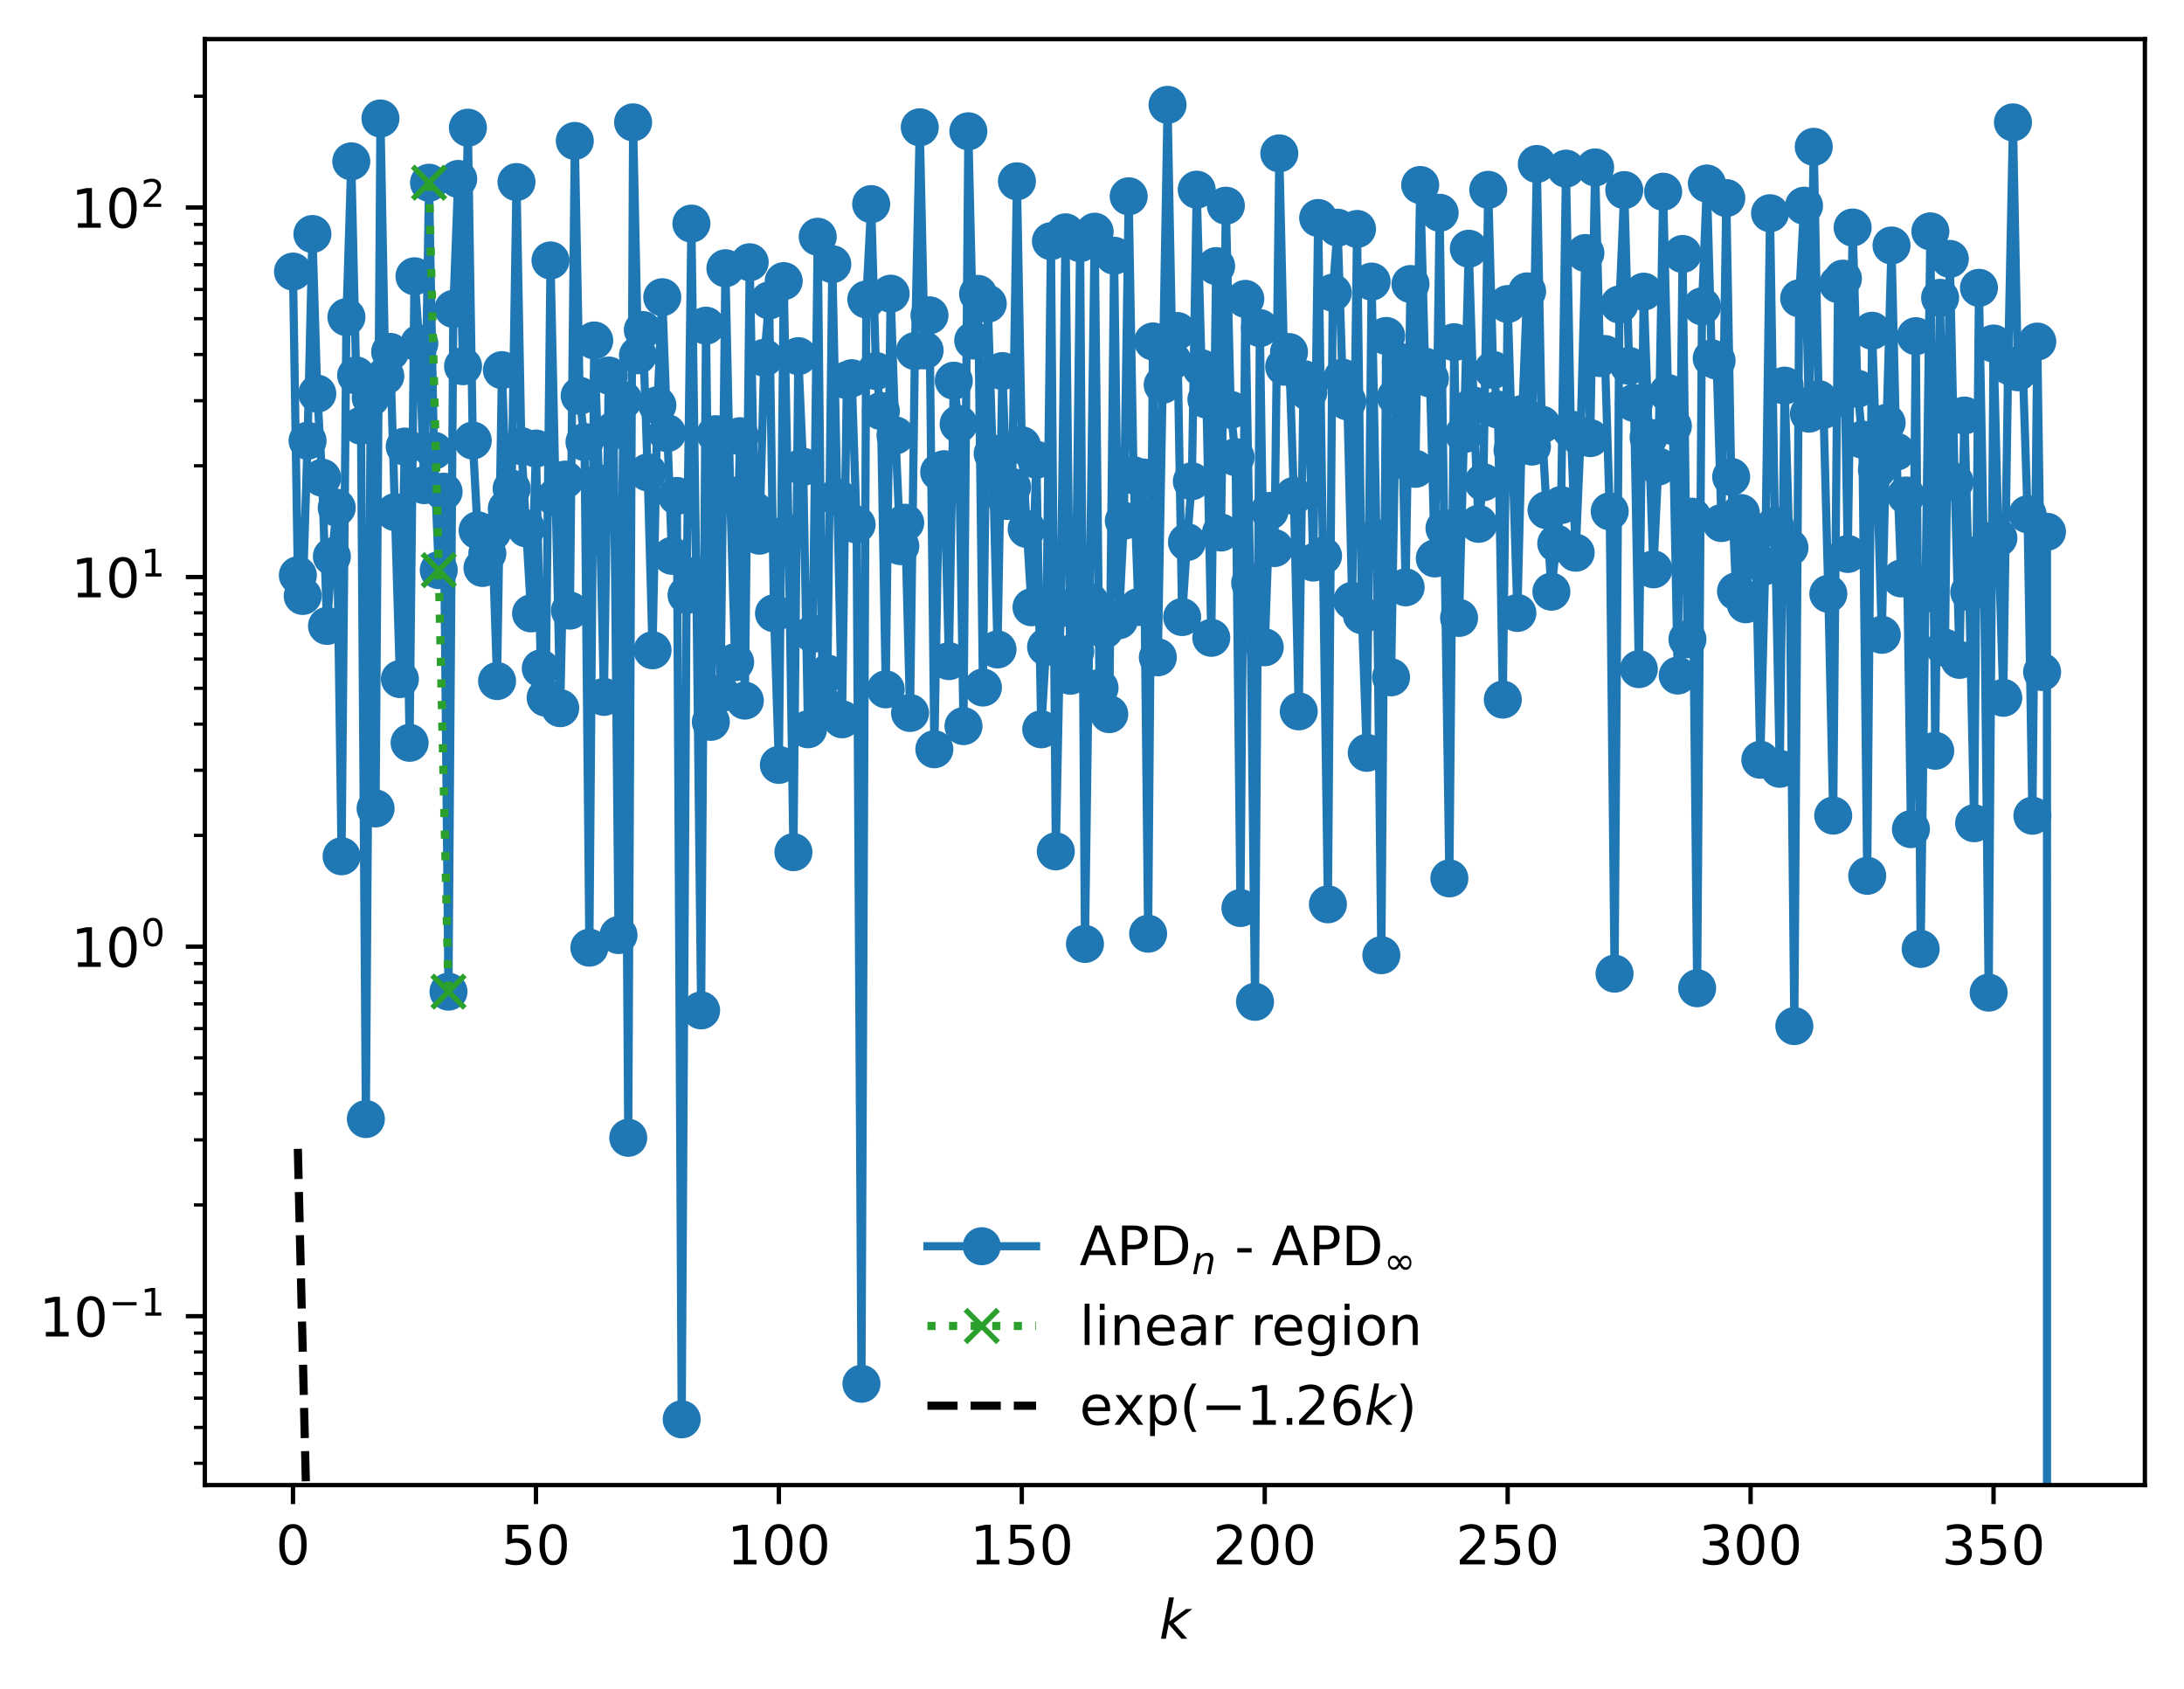 <?xml version="1.0" encoding="utf-8" standalone="no"?>
<!DOCTYPE svg PUBLIC "-//W3C//DTD SVG 1.1//EN"
  "http://www.w3.org/Graphics/SVG/1.1/DTD/svg11.dtd">
<!-- Created with matplotlib (https://matplotlib.org/) -->
<svg height="310.868pt" version="1.1" viewBox="0 0 402.02 310.868" width="402.02pt" xmlns="http://www.w3.org/2000/svg" xmlns:xlink="http://www.w3.org/1999/xlink">
 <defs>
  <style type="text/css">
*{stroke-linecap:butt;stroke-linejoin:round;}
  </style>
 </defs>
 <g id="figure_1">
  <g id="patch_1">
   <path d="M 0 310.868 
L 402.02 310.868 
L 402.02 0 
L 0 0 
z
" style="fill:#ffffff;"/>
  </g>
  <g id="axes_1">
   <g id="patch_2">
    <path d="M 37.7 273.312 
L 394.82 273.312 
L 394.82 7.2 
L 37.7 7.2 
z
" style="fill:#ffffff;"/>
   </g>
   <g id="matplotlib.axis_1">
    <g id="xtick_1">
     <g id="line2d_1">
      <defs>
       <path d="M 0 0 
L 0 3.5 
" id="m91269bcd39" style="stroke:#000000;stroke-width:0.8;"/>
      </defs>
      <g>
       <use style="stroke:#000000;stroke-width:0.8;" x="53.933" xlink:href="#m91269bcd39" y="273.312"/>
      </g>
     </g>
     <g id="text_1">
      <!-- 0 -->
      <defs>
       <path d="M 31.781 66.406 
Q 24.172 66.406 20.328 58.906 
Q 16.5 51.422 16.5 36.375 
Q 16.5 21.391 20.328 13.891 
Q 24.172 6.391 31.781 6.391 
Q 39.453 6.391 43.281 13.891 
Q 47.125 21.391 47.125 36.375 
Q 47.125 51.422 43.281 58.906 
Q 39.453 66.406 31.781 66.406 
z
M 31.781 74.219 
Q 44.047 74.219 50.516 64.516 
Q 56.984 54.828 56.984 36.375 
Q 56.984 17.969 50.516 8.266 
Q 44.047 -1.422 31.781 -1.422 
Q 19.531 -1.422 13.062 8.266 
Q 6.594 17.969 6.594 36.375 
Q 6.594 54.828 13.062 64.516 
Q 19.531 74.219 31.781 74.219 
z
" id="DejaVuSans-48"/>
      </defs>
      <g transform="translate(50.751 287.91)scale(0.1 -0.1)">
       <use xlink:href="#DejaVuSans-48"/>
      </g>
     </g>
    </g>
    <g id="xtick_2">
     <g id="line2d_2">
      <g>
       <use style="stroke:#000000;stroke-width:0.8;" x="98.651" xlink:href="#m91269bcd39" y="273.312"/>
      </g>
     </g>
     <g id="text_2">
      <!-- 50 -->
      <defs>
       <path d="M 10.797 72.906 
L 49.516 72.906 
L 49.516 64.594 
L 19.828 64.594 
L 19.828 46.734 
Q 21.969 47.469 24.109 47.828 
Q 26.266 48.188 28.422 48.188 
Q 40.625 48.188 47.75 41.5 
Q 54.891 34.812 54.891 23.391 
Q 54.891 11.625 47.562 5.094 
Q 40.234 -1.422 26.906 -1.422 
Q 22.312 -1.422 17.547 -0.641 
Q 12.797 0.141 7.719 1.703 
L 7.719 11.625 
Q 12.109 9.234 16.797 8.062 
Q 21.484 6.891 26.703 6.891 
Q 35.156 6.891 40.078 11.328 
Q 45.016 15.766 45.016 23.391 
Q 45.016 31 40.078 35.438 
Q 35.156 39.891 26.703 39.891 
Q 22.75 39.891 18.812 39.016 
Q 14.891 38.141 10.797 36.281 
z
" id="DejaVuSans-53"/>
      </defs>
      <g transform="translate(92.288 287.91)scale(0.1 -0.1)">
       <use xlink:href="#DejaVuSans-53"/>
       <use x="63.623" xlink:href="#DejaVuSans-48"/>
      </g>
     </g>
    </g>
    <g id="xtick_3">
     <g id="line2d_3">
      <g>
       <use style="stroke:#000000;stroke-width:0.8;" x="143.369" xlink:href="#m91269bcd39" y="273.312"/>
      </g>
     </g>
     <g id="text_3">
      <!-- 100 -->
      <defs>
       <path d="M 12.406 8.297 
L 28.516 8.297 
L 28.516 63.922 
L 10.984 60.406 
L 10.984 69.391 
L 28.422 72.906 
L 38.281 72.906 
L 38.281 8.297 
L 54.391 8.297 
L 54.391 0 
L 12.406 0 
z
" id="DejaVuSans-49"/>
      </defs>
      <g transform="translate(133.825 287.91)scale(0.1 -0.1)">
       <use xlink:href="#DejaVuSans-49"/>
       <use x="63.623" xlink:href="#DejaVuSans-48"/>
       <use x="127.246" xlink:href="#DejaVuSans-48"/>
      </g>
     </g>
    </g>
    <g id="xtick_4">
     <g id="line2d_4">
      <g>
       <use style="stroke:#000000;stroke-width:0.8;" x="188.087" xlink:href="#m91269bcd39" y="273.312"/>
      </g>
     </g>
     <g id="text_4">
      <!-- 150 -->
      <g transform="translate(178.544 287.91)scale(0.1 -0.1)">
       <use xlink:href="#DejaVuSans-49"/>
       <use x="63.623" xlink:href="#DejaVuSans-53"/>
       <use x="127.246" xlink:href="#DejaVuSans-48"/>
      </g>
     </g>
    </g>
    <g id="xtick_5">
     <g id="line2d_5">
      <g>
       <use style="stroke:#000000;stroke-width:0.8;" x="232.806" xlink:href="#m91269bcd39" y="273.312"/>
      </g>
     </g>
     <g id="text_5">
      <!-- 200 -->
      <defs>
       <path d="M 19.188 8.297 
L 53.609 8.297 
L 53.609 0 
L 7.328 0 
L 7.328 8.297 
Q 12.938 14.109 22.625 23.891 
Q 32.328 33.688 34.812 36.531 
Q 39.547 41.844 41.422 45.531 
Q 43.312 49.219 43.312 52.781 
Q 43.312 58.594 39.234 62.25 
Q 35.156 65.922 28.609 65.922 
Q 23.969 65.922 18.812 64.312 
Q 13.672 62.703 7.812 59.422 
L 7.812 69.391 
Q 13.766 71.781 18.938 73 
Q 24.125 74.219 28.422 74.219 
Q 39.75 74.219 46.484 68.547 
Q 53.219 62.891 53.219 53.422 
Q 53.219 48.922 51.531 44.891 
Q 49.859 40.875 45.406 35.406 
Q 44.188 33.984 37.641 27.219 
Q 31.109 20.453 19.188 8.297 
z
" id="DejaVuSans-50"/>
      </defs>
      <g transform="translate(223.262 287.91)scale(0.1 -0.1)">
       <use xlink:href="#DejaVuSans-50"/>
       <use x="63.623" xlink:href="#DejaVuSans-48"/>
       <use x="127.246" xlink:href="#DejaVuSans-48"/>
      </g>
     </g>
    </g>
    <g id="xtick_6">
     <g id="line2d_6">
      <g>
       <use style="stroke:#000000;stroke-width:0.8;" x="277.524" xlink:href="#m91269bcd39" y="273.312"/>
      </g>
     </g>
     <g id="text_6">
      <!-- 250 -->
      <g transform="translate(267.98 287.91)scale(0.1 -0.1)">
       <use xlink:href="#DejaVuSans-50"/>
       <use x="63.623" xlink:href="#DejaVuSans-53"/>
       <use x="127.246" xlink:href="#DejaVuSans-48"/>
      </g>
     </g>
    </g>
    <g id="xtick_7">
     <g id="line2d_7">
      <g>
       <use style="stroke:#000000;stroke-width:0.8;" x="322.242" xlink:href="#m91269bcd39" y="273.312"/>
      </g>
     </g>
     <g id="text_7">
      <!-- 300 -->
      <defs>
       <path d="M 40.578 39.312 
Q 47.656 37.797 51.625 33 
Q 55.609 28.219 55.609 21.188 
Q 55.609 10.406 48.188 4.484 
Q 40.766 -1.422 27.094 -1.422 
Q 22.516 -1.422 17.656 -0.516 
Q 12.797 0.391 7.625 2.203 
L 7.625 11.719 
Q 11.719 9.328 16.594 8.109 
Q 21.484 6.891 26.812 6.891 
Q 36.078 6.891 40.938 10.547 
Q 45.797 14.203 45.797 21.188 
Q 45.797 27.641 41.281 31.266 
Q 36.766 34.906 28.719 34.906 
L 20.219 34.906 
L 20.219 43.016 
L 29.109 43.016 
Q 36.375 43.016 40.234 45.922 
Q 44.094 48.828 44.094 54.297 
Q 44.094 59.906 40.109 62.906 
Q 36.141 65.922 28.719 65.922 
Q 24.656 65.922 20.016 65.031 
Q 15.375 64.156 9.812 62.312 
L 9.812 71.094 
Q 15.438 72.656 20.344 73.438 
Q 25.25 74.219 29.594 74.219 
Q 40.828 74.219 47.359 69.109 
Q 53.906 64.016 53.906 55.328 
Q 53.906 49.266 50.438 45.094 
Q 46.969 40.922 40.578 39.312 
z
" id="DejaVuSans-51"/>
      </defs>
      <g transform="translate(312.699 287.91)scale(0.1 -0.1)">
       <use xlink:href="#DejaVuSans-51"/>
       <use x="63.623" xlink:href="#DejaVuSans-48"/>
       <use x="127.246" xlink:href="#DejaVuSans-48"/>
      </g>
     </g>
    </g>
    <g id="xtick_8">
     <g id="line2d_8">
      <g>
       <use style="stroke:#000000;stroke-width:0.8;" x="366.961" xlink:href="#m91269bcd39" y="273.312"/>
      </g>
     </g>
     <g id="text_8">
      <!-- 350 -->
      <g transform="translate(357.417 287.91)scale(0.1 -0.1)">
       <use xlink:href="#DejaVuSans-51"/>
       <use x="63.623" xlink:href="#DejaVuSans-53"/>
       <use x="127.246" xlink:href="#DejaVuSans-48"/>
      </g>
     </g>
    </g>
    <g id="text_9">
     <!-- $ k $ -->
     <defs>
      <path d="M 18.312 75.984 
L 27.297 75.984 
L 18.703 31.688 
L 49.516 54.688 
L 61.188 54.688 
L 26.812 28.516 
L 51.906 0 
L 41.016 0 
L 17.672 26.703 
L 12.5 0 
L 3.516 0 
z
" id="DejaVuSans-Oblique-107"/>
     </defs>
     <g transform="translate(213.36 301.589)scale(0.1 -0.1)">
      <use transform="translate(0 0.016)" xlink:href="#DejaVuSans-Oblique-107"/>
     </g>
    </g>
   </g>
   <g id="matplotlib.axis_2">
    <g id="ytick_1">
     <g id="line2d_9">
      <defs>
       <path d="M 0 0 
L -3.5 0 
" id="m1818d05bdd" style="stroke:#000000;stroke-width:0.8;"/>
      </defs>
      <g>
       <use style="stroke:#000000;stroke-width:0.8;" x="37.7" xlink:href="#m1818d05bdd" y="242.229"/>
      </g>
     </g>
     <g id="text_10">
      <!-- $\mathdefault{10^{-1}}$ -->
      <defs>
       <path d="M 10.594 35.5 
L 73.188 35.5 
L 73.188 27.203 
L 10.594 27.203 
z
" id="DejaVuSans-8722"/>
      </defs>
      <g transform="translate(7.2 246.028)scale(0.1 -0.1)">
       <use transform="translate(0 0.684)" xlink:href="#DejaVuSans-49"/>
       <use transform="translate(63.623 0.684)" xlink:href="#DejaVuSans-48"/>
       <use transform="translate(128.203 38.966)scale(0.7)" xlink:href="#DejaVuSans-8722"/>
       <use transform="translate(186.855 38.966)scale(0.7)" xlink:href="#DejaVuSans-49"/>
      </g>
     </g>
    </g>
    <g id="ytick_2">
     <g id="line2d_10">
      <g>
       <use style="stroke:#000000;stroke-width:0.8;" x="37.7" xlink:href="#m1818d05bdd" y="174.213"/>
      </g>
     </g>
     <g id="text_11">
      <!-- $\mathdefault{10^{0}}$ -->
      <g transform="translate(13.1 178.012)scale(0.1 -0.1)">
       <use transform="translate(0 0.766)" xlink:href="#DejaVuSans-49"/>
       <use transform="translate(63.623 0.766)" xlink:href="#DejaVuSans-48"/>
       <use transform="translate(128.203 39.047)scale(0.7)" xlink:href="#DejaVuSans-48"/>
      </g>
     </g>
    </g>
    <g id="ytick_3">
     <g id="line2d_11">
      <g>
       <use style="stroke:#000000;stroke-width:0.8;" x="37.7" xlink:href="#m1818d05bdd" y="106.198"/>
      </g>
     </g>
     <g id="text_12">
      <!-- $\mathdefault{10^{1}}$ -->
      <g transform="translate(13.1 109.997)scale(0.1 -0.1)">
       <use transform="translate(0 0.684)" xlink:href="#DejaVuSans-49"/>
       <use transform="translate(63.623 0.684)" xlink:href="#DejaVuSans-48"/>
       <use transform="translate(128.203 38.966)scale(0.7)" xlink:href="#DejaVuSans-49"/>
      </g>
     </g>
    </g>
    <g id="ytick_4">
     <g id="line2d_12">
      <g>
       <use style="stroke:#000000;stroke-width:0.8;" x="37.7" xlink:href="#m1818d05bdd" y="38.183"/>
      </g>
     </g>
     <g id="text_13">
      <!-- $\mathdefault{10^{2}}$ -->
      <g transform="translate(13.1 41.982)scale(0.1 -0.1)">
       <use transform="translate(0 0.766)" xlink:href="#DejaVuSans-49"/>
       <use transform="translate(63.623 0.766)" xlink:href="#DejaVuSans-48"/>
       <use transform="translate(128.203 39.047)scale(0.7)" xlink:href="#DejaVuSans-50"/>
      </g>
     </g>
    </g>
    <g id="ytick_5">
     <g id="line2d_13">
      <defs>
       <path d="M 0 0 
L -2 0 
" id="mb546fd1618" style="stroke:#000000;stroke-width:0.6;"/>
      </defs>
      <g>
       <use style="stroke:#000000;stroke-width:0.6;" x="37.7" xlink:href="#mb546fd1618" y="269.295"/>
      </g>
     </g>
    </g>
    <g id="ytick_6">
     <g id="line2d_14">
      <g>
       <use style="stroke:#000000;stroke-width:0.6;" x="37.7" xlink:href="#mb546fd1618" y="262.703"/>
      </g>
     </g>
    </g>
    <g id="ytick_7">
     <g id="line2d_15">
      <g>
       <use style="stroke:#000000;stroke-width:0.6;" x="37.7" xlink:href="#mb546fd1618" y="257.318"/>
      </g>
     </g>
    </g>
    <g id="ytick_8">
     <g id="line2d_16">
      <g>
       <use style="stroke:#000000;stroke-width:0.6;" x="37.7" xlink:href="#mb546fd1618" y="252.764"/>
      </g>
     </g>
    </g>
    <g id="ytick_9">
     <g id="line2d_17">
      <g>
       <use style="stroke:#000000;stroke-width:0.6;" x="37.7" xlink:href="#mb546fd1618" y="248.82"/>
      </g>
     </g>
    </g>
    <g id="ytick_10">
     <g id="line2d_18">
      <g>
       <use style="stroke:#000000;stroke-width:0.6;" x="37.7" xlink:href="#mb546fd1618" y="245.341"/>
      </g>
     </g>
    </g>
    <g id="ytick_11">
     <g id="line2d_19">
      <g>
       <use style="stroke:#000000;stroke-width:0.6;" x="37.7" xlink:href="#mb546fd1618" y="221.754"/>
      </g>
     </g>
    </g>
    <g id="ytick_12">
     <g id="line2d_20">
      <g>
       <use style="stroke:#000000;stroke-width:0.6;" x="37.7" xlink:href="#mb546fd1618" y="209.777"/>
      </g>
     </g>
    </g>
    <g id="ytick_13">
     <g id="line2d_21">
      <g>
       <use style="stroke:#000000;stroke-width:0.6;" x="37.7" xlink:href="#mb546fd1618" y="201.279"/>
      </g>
     </g>
    </g>
    <g id="ytick_14">
     <g id="line2d_22">
      <g>
       <use style="stroke:#000000;stroke-width:0.6;" x="37.7" xlink:href="#mb546fd1618" y="194.688"/>
      </g>
     </g>
    </g>
    <g id="ytick_15">
     <g id="line2d_23">
      <g>
       <use style="stroke:#000000;stroke-width:0.6;" x="37.7" xlink:href="#mb546fd1618" y="189.302"/>
      </g>
     </g>
    </g>
    <g id="ytick_16">
     <g id="line2d_24">
      <g>
       <use style="stroke:#000000;stroke-width:0.6;" x="37.7" xlink:href="#mb546fd1618" y="184.749"/>
      </g>
     </g>
    </g>
    <g id="ytick_17">
     <g id="line2d_25">
      <g>
       <use style="stroke:#000000;stroke-width:0.6;" x="37.7" xlink:href="#mb546fd1618" y="180.805"/>
      </g>
     </g>
    </g>
    <g id="ytick_18">
     <g id="line2d_26">
      <g>
       <use style="stroke:#000000;stroke-width:0.6;" x="37.7" xlink:href="#mb546fd1618" y="177.325"/>
      </g>
     </g>
    </g>
    <g id="ytick_19">
     <g id="line2d_27">
      <g>
       <use style="stroke:#000000;stroke-width:0.6;" x="37.7" xlink:href="#mb546fd1618" y="153.739"/>
      </g>
     </g>
    </g>
    <g id="ytick_20">
     <g id="line2d_28">
      <g>
       <use style="stroke:#000000;stroke-width:0.6;" x="37.7" xlink:href="#mb546fd1618" y="141.762"/>
      </g>
     </g>
    </g>
    <g id="ytick_21">
     <g id="line2d_29">
      <g>
       <use style="stroke:#000000;stroke-width:0.6;" x="37.7" xlink:href="#mb546fd1618" y="133.264"/>
      </g>
     </g>
    </g>
    <g id="ytick_22">
     <g id="line2d_30">
      <g>
       <use style="stroke:#000000;stroke-width:0.6;" x="37.7" xlink:href="#mb546fd1618" y="126.673"/>
      </g>
     </g>
    </g>
    <g id="ytick_23">
     <g id="line2d_31">
      <g>
       <use style="stroke:#000000;stroke-width:0.6;" x="37.7" xlink:href="#mb546fd1618" y="121.287"/>
      </g>
     </g>
    </g>
    <g id="ytick_24">
     <g id="line2d_32">
      <g>
       <use style="stroke:#000000;stroke-width:0.6;" x="37.7" xlink:href="#mb546fd1618" y="116.734"/>
      </g>
     </g>
    </g>
    <g id="ytick_25">
     <g id="line2d_33">
      <g>
       <use style="stroke:#000000;stroke-width:0.6;" x="37.7" xlink:href="#mb546fd1618" y="112.789"/>
      </g>
     </g>
    </g>
    <g id="ytick_26">
     <g id="line2d_34">
      <g>
       <use style="stroke:#000000;stroke-width:0.6;" x="37.7" xlink:href="#mb546fd1618" y="109.31"/>
      </g>
     </g>
    </g>
    <g id="ytick_27">
     <g id="line2d_35">
      <g>
       <use style="stroke:#000000;stroke-width:0.6;" x="37.7" xlink:href="#mb546fd1618" y="85.723"/>
      </g>
     </g>
    </g>
    <g id="ytick_28">
     <g id="line2d_36">
      <g>
       <use style="stroke:#000000;stroke-width:0.6;" x="37.7" xlink:href="#mb546fd1618" y="73.746"/>
      </g>
     </g>
    </g>
    <g id="ytick_29">
     <g id="line2d_37">
      <g>
       <use style="stroke:#000000;stroke-width:0.6;" x="37.7" xlink:href="#mb546fd1618" y="65.249"/>
      </g>
     </g>
    </g>
    <g id="ytick_30">
     <g id="line2d_38">
      <g>
       <use style="stroke:#000000;stroke-width:0.6;" x="37.7" xlink:href="#mb546fd1618" y="58.657"/>
      </g>
     </g>
    </g>
    <g id="ytick_31">
     <g id="line2d_39">
      <g>
       <use style="stroke:#000000;stroke-width:0.6;" x="37.7" xlink:href="#mb546fd1618" y="53.272"/>
      </g>
     </g>
    </g>
    <g id="ytick_32">
     <g id="line2d_40">
      <g>
       <use style="stroke:#000000;stroke-width:0.6;" x="37.7" xlink:href="#mb546fd1618" y="48.718"/>
      </g>
     </g>
    </g>
    <g id="ytick_33">
     <g id="line2d_41">
      <g>
       <use style="stroke:#000000;stroke-width:0.6;" x="37.7" xlink:href="#mb546fd1618" y="44.774"/>
      </g>
     </g>
    </g>
    <g id="ytick_34">
     <g id="line2d_42">
      <g>
       <use style="stroke:#000000;stroke-width:0.6;" x="37.7" xlink:href="#mb546fd1618" y="41.295"/>
      </g>
     </g>
    </g>
    <g id="ytick_35">
     <g id="line2d_43">
      <g>
       <use style="stroke:#000000;stroke-width:0.6;" x="37.7" xlink:href="#mb546fd1618" y="17.708"/>
      </g>
     </g>
    </g>
   </g>
   <g id="line2d_44">
    <path clip-path="url(#pca73eb6e9d)" d="M 53.933 49.983 
L 54.827 105.868 
L 55.721 109.68 
L 56.616 81.115 
L 57.51 43.067 
L 58.405 72.445 
L 59.299 87.92 
L 60.193 115.193 
L 61.088 102.412 
L 61.982 93.439 
L 62.876 157.586 
L 63.771 58.361 
L 64.665 29.695 
L 65.559 69.094 
L 66.454 78.353 
L 67.348 205.948 
L 68.243 73.209 
L 69.137 148.785 
L 70.031 21.804 
L 70.926 69.185 
L 71.82 64.756 
L 73.609 124.974 
L 74.503 82.185 
L 75.397 136.708 
L 76.292 50.846 
L 77.186 63.218 
L 78.081 89.287 
L 78.975 33.63 
L 79.869 82.937 
L 80.764 104.928 
L 81.658 90.492 
L 82.552 182.503 
L 83.447 56.845 
L 84.341 32.935 
L 85.236 67.398 
L 86.13 23.501 
L 87.024 81.079 
L 87.919 97.601 
L 88.813 104.526 
L 89.707 101.86 
L 90.602 97.929 
L 91.496 125.339 
L 92.39 68.118 
L 93.285 93.6 
L 94.179 89.93 
L 95.074 33.503 
L 95.968 82.104 
L 97.757 112.89 
L 98.651 82.547 
L 99.545 123.009 
L 100.44 128.393 
L 101.334 47.929 
L 103.123 130.333 
L 104.017 88.263 
L 104.912 112.373 
L 105.806 25.938 
L 106.7 72.836 
L 107.595 81.345 
L 108.489 174.407 
L 109.383 62.661 
L 110.278 88.95 
L 111.172 128.259 
L 112.066 69.116 
L 112.961 79.207 
L 113.855 172.091 
L 114.75 73.597 
L 115.644 209.399 
L 116.538 22.515 
L 117.433 65.383 
L 118.327 60.733 
L 119.221 86.943 
L 120.116 119.672 
L 121.01 74.592 
L 121.904 54.7 
L 123.693 102.296 
L 124.588 91.272 
L 125.482 261.216 
L 126.376 109.5 
L 127.271 41.154 
L 128.165 105.952 
L 129.059 185.947 
L 129.954 59.94 
L 130.848 132.85 
L 131.742 79.906 
L 132.637 127.63 
L 133.531 49.368 
L 134.426 91.146 
L 135.32 121.864 
L 136.214 80.277 
L 137.109 128.941 
L 138.003 48.261 
L 138.897 93.977 
L 139.792 98.588 
L 140.686 65.845 
L 141.581 55.297 
L 142.475 112.865 
L 143.369 140.77 
L 144.264 51.737 
L 145.158 98.11 
L 146.052 156.834 
L 146.947 65.55 
L 147.841 85.915 
L 148.735 134.211 
L 149.63 116.646 
L 150.524 43.576 
L 151.419 129.484 
L 152.313 123.951 
L 153.207 48.623 
L 154.996 132.374 
L 155.89 69.972 
L 156.785 69.602 
L 157.679 96.543 
L 158.573 254.67 
L 159.468 55.111 
L 160.362 37.566 
L 161.257 68.284 
L 162.151 75.652 
L 163.045 126.868 
L 163.94 54.049 
L 164.834 80.142 
L 165.728 100.508 
L 166.623 96.204 
L 167.517 131.211 
L 168.411 64.609 
L 169.306 23.427 
L 170.2 64.491 
L 171.095 58.03 
L 171.989 137.887 
L 172.883 86.863 
L 173.778 86.35 
L 174.672 121.676 
L 175.566 70.065 
L 176.461 78.036 
L 177.355 133.634 
L 178.249 24.161 
L 179.144 62.673 
L 180.038 54.087 
L 180.933 126.53 
L 181.827 55.897 
L 182.721 83.469 
L 183.616 119.522 
L 184.51 68.291 
L 185.404 92.199 
L 186.299 89.616 
L 187.193 33.365 
L 188.087 81.946 
L 189.876 111.759 
L 190.771 84.603 
L 191.665 134.219 
L 192.559 119.063 
L 193.454 44.385 
L 194.348 156.682 
L 195.242 111.937 
L 196.137 42.76 
L 197.031 124.364 
L 197.926 119.92 
L 198.82 44.763 
L 199.714 173.716 
L 201.503 42.645 
L 202.397 126.593 
L 203.292 115.906 
L 204.186 131.434 
L 205.08 47.066 
L 205.975 114.152 
L 206.869 95.843 
L 207.764 36.127 
L 208.658 87.463 
L 209.552 111.719 
L 210.447 87.877 
L 211.341 171.84 
L 212.235 62.839 
L 213.13 120.973 
L 214.918 19.296 
L 215.813 66.373 
L 216.707 60.914 
L 217.602 113.562 
L 218.496 99.765 
L 219.39 88.57 
L 220.285 34.908 
L 221.179 67.771 
L 222.073 73.53 
L 222.968 117.384 
L 223.862 48.972 
L 224.756 98 
L 225.651 37.853 
L 226.545 75.43 
L 227.44 84.137 
L 228.334 167.109 
L 229.228 55.007 
L 230.123 107.26 
L 231.017 184.375 
L 231.911 60.385 
L 232.806 119.126 
L 233.7 94.034 
L 234.594 100.865 
L 235.489 28.225 
L 236.383 67.487 
L 237.278 64.792 
L 238.172 91.269 
L 239.066 130.92 
L 239.961 69.759 
L 240.855 72.123 
L 241.749 103.527 
L 242.644 40.117 
L 244.433 166.424 
L 245.327 53.872 
L 246.221 41.907 
L 247.116 69.507 
L 248.01 73.874 
L 248.904 110.575 
L 249.799 42.137 
L 250.693 113.221 
L 251.587 138.551 
L 252.482 51.82 
L 253.376 99.003 
L 254.271 175.796 
L 255.165 61.831 
L 256.059 124.651 
L 256.954 73.049 
L 257.848 66.653 
L 258.742 108.091 
L 259.637 52.271 
L 260.531 86.285 
L 261.425 34.047 
L 262.32 67.47 
L 263.214 69.667 
L 264.109 102.774 
L 265.003 39.158 
L 266.792 161.655 
L 267.686 62.978 
L 268.58 113.721 
L 270.369 45.775 
L 271.263 74.634 
L 272.158 96.409 
L 273.052 88.748 
L 273.947 34.938 
L 274.841 68.081 
L 275.735 75.391 
L 276.63 128.754 
L 277.524 55.954 
L 279.313 112.808 
L 280.207 76.188 
L 281.101 53.625 
L 281.996 82.191 
L 282.89 30.181 
L 283.785 78.153 
L 285.573 108.893 
L 286.468 100.016 
L 287.362 92.951 
L 288.256 31.032 
L 289.151 79.031 
L 290.045 101.721 
L 290.939 80.528 
L 291.834 46.569 
L 292.728 80.632 
L 293.623 30.816 
L 294.517 65.896 
L 295.411 65.156 
L 296.306 94.11 
L 297.2 179.187 
L 298.094 56.034 
L 298.989 34.985 
L 299.883 67.339 
L 300.778 74.157 
L 301.672 123.147 
L 302.566 53.677 
L 304.355 104.779 
L 305.249 85.861 
L 306.144 35.283 
L 307.038 72.338 
L 307.932 78.413 
L 308.827 124.324 
L 309.721 46.745 
L 310.616 117.65 
L 311.51 95.098 
L 312.404 181.875 
L 313.299 56.385 
L 314.193 33.775 
L 315.087 65.956 
L 315.982 66.366 
L 316.876 96.264 
L 317.77 36.452 
L 318.665 87.759 
L 319.559 108.837 
L 320.454 94.407 
L 321.348 111.209 
L 322.242 97.643 
L 323.137 98.468 
L 324.031 139.828 
L 324.925 104.195 
L 325.82 39.241 
L 326.714 96.742 
L 327.608 141.489 
L 328.503 70.97 
L 329.397 100.794 
L 330.292 188.84 
L 331.186 54.898 
L 332.08 37.86 
L 332.975 76.134 
L 333.869 27.018 
L 334.763 73.453 
L 335.658 75.435 
L 336.552 109.282 
L 337.446 150.105 
L 338.341 52.289 
L 339.235 51.278 
L 340.13 101.949 
L 341.024 41.87 
L 341.918 71.543 
L 342.813 80.914 
L 343.707 161.184 
L 344.601 60.872 
L 345.496 86.433 
L 346.39 116.832 
L 347.284 77.816 
L 348.179 45.181 
L 349.073 83.126 
L 349.968 106.453 
L 350.862 91.189 
L 351.756 152.595 
L 352.651 61.871 
L 353.545 174.639 
L 355.334 42.58 
L 356.228 138.17 
L 357.123 54.811 
L 358.017 119.207 
L 358.911 47.647 
L 359.806 88.681 
L 360.7 121.443 
L 361.594 76.475 
L 362.489 108.97 
L 363.383 151.51 
L 364.277 52.973 
L 365.172 101.485 
L 366.066 182.682 
L 366.961 63.222 
L 367.855 99.015 
L 368.749 128.423 
L 369.644 67.23 
L 370.538 22.523 
L 371.432 68.509 
L 372.327 66.956 
L 373.221 94.644 
L 374.115 150.125 
L 375.01 62.864 
L 375.904 123.675 
L 376.799 97.872 
L 376.801 311.868 
L 376.801 311.868 
" style="fill:none;stroke:#1f77b4;stroke-linecap:square;stroke-width:1.5;"/>
    <defs>
     <path d="M 0 3 
C 0.796 3 1.559 2.684 2.121 2.121 
C 2.684 1.559 3 0.796 3 0 
C 3 -0.796 2.684 -1.559 2.121 -2.121 
C 1.559 -2.684 0.796 -3 0 -3 
C -0.796 -3 -1.559 -2.684 -2.121 -2.121 
C -2.684 -1.559 -3 -0.796 -3 0 
C -3 0.796 -2.684 1.559 -2.121 2.121 
C -1.559 2.684 -0.796 3 0 3 
z
" id="m995a455e09" style="stroke:#1f77b4;"/>
    </defs>
    <g clip-path="url(#pca73eb6e9d)">
     <use style="fill:#1f77b4;stroke:#1f77b4;" x="53.933" xlink:href="#m995a455e09" y="49.983"/>
     <use style="fill:#1f77b4;stroke:#1f77b4;" x="54.827" xlink:href="#m995a455e09" y="105.868"/>
     <use style="fill:#1f77b4;stroke:#1f77b4;" x="55.721" xlink:href="#m995a455e09" y="109.68"/>
     <use style="fill:#1f77b4;stroke:#1f77b4;" x="56.616" xlink:href="#m995a455e09" y="81.115"/>
     <use style="fill:#1f77b4;stroke:#1f77b4;" x="57.51" xlink:href="#m995a455e09" y="43.067"/>
     <use style="fill:#1f77b4;stroke:#1f77b4;" x="58.405" xlink:href="#m995a455e09" y="72.445"/>
     <use style="fill:#1f77b4;stroke:#1f77b4;" x="59.299" xlink:href="#m995a455e09" y="87.92"/>
     <use style="fill:#1f77b4;stroke:#1f77b4;" x="60.193" xlink:href="#m995a455e09" y="115.193"/>
     <use style="fill:#1f77b4;stroke:#1f77b4;" x="61.088" xlink:href="#m995a455e09" y="102.412"/>
     <use style="fill:#1f77b4;stroke:#1f77b4;" x="61.982" xlink:href="#m995a455e09" y="93.439"/>
     <use style="fill:#1f77b4;stroke:#1f77b4;" x="62.876" xlink:href="#m995a455e09" y="157.586"/>
     <use style="fill:#1f77b4;stroke:#1f77b4;" x="63.771" xlink:href="#m995a455e09" y="58.361"/>
     <use style="fill:#1f77b4;stroke:#1f77b4;" x="64.665" xlink:href="#m995a455e09" y="29.695"/>
     <use style="fill:#1f77b4;stroke:#1f77b4;" x="65.559" xlink:href="#m995a455e09" y="69.094"/>
     <use style="fill:#1f77b4;stroke:#1f77b4;" x="66.454" xlink:href="#m995a455e09" y="78.353"/>
     <use style="fill:#1f77b4;stroke:#1f77b4;" x="67.348" xlink:href="#m995a455e09" y="205.948"/>
     <use style="fill:#1f77b4;stroke:#1f77b4;" x="68.243" xlink:href="#m995a455e09" y="73.209"/>
     <use style="fill:#1f77b4;stroke:#1f77b4;" x="69.137" xlink:href="#m995a455e09" y="148.785"/>
     <use style="fill:#1f77b4;stroke:#1f77b4;" x="70.031" xlink:href="#m995a455e09" y="21.804"/>
     <use style="fill:#1f77b4;stroke:#1f77b4;" x="70.926" xlink:href="#m995a455e09" y="69.185"/>
     <use style="fill:#1f77b4;stroke:#1f77b4;" x="71.82" xlink:href="#m995a455e09" y="64.756"/>
     <use style="fill:#1f77b4;stroke:#1f77b4;" x="72.714" xlink:href="#m995a455e09" y="94.253"/>
     <use style="fill:#1f77b4;stroke:#1f77b4;" x="73.609" xlink:href="#m995a455e09" y="124.974"/>
     <use style="fill:#1f77b4;stroke:#1f77b4;" x="74.503" xlink:href="#m995a455e09" y="82.185"/>
     <use style="fill:#1f77b4;stroke:#1f77b4;" x="75.397" xlink:href="#m995a455e09" y="136.708"/>
     <use style="fill:#1f77b4;stroke:#1f77b4;" x="76.292" xlink:href="#m995a455e09" y="50.846"/>
     <use style="fill:#1f77b4;stroke:#1f77b4;" x="77.186" xlink:href="#m995a455e09" y="63.218"/>
     <use style="fill:#1f77b4;stroke:#1f77b4;" x="78.081" xlink:href="#m995a455e09" y="89.287"/>
     <use style="fill:#1f77b4;stroke:#1f77b4;" x="78.975" xlink:href="#m995a455e09" y="33.63"/>
     <use style="fill:#1f77b4;stroke:#1f77b4;" x="79.869" xlink:href="#m995a455e09" y="82.937"/>
     <use style="fill:#1f77b4;stroke:#1f77b4;" x="80.764" xlink:href="#m995a455e09" y="104.928"/>
     <use style="fill:#1f77b4;stroke:#1f77b4;" x="81.658" xlink:href="#m995a455e09" y="90.492"/>
     <use style="fill:#1f77b4;stroke:#1f77b4;" x="82.552" xlink:href="#m995a455e09" y="182.503"/>
     <use style="fill:#1f77b4;stroke:#1f77b4;" x="83.447" xlink:href="#m995a455e09" y="56.845"/>
     <use style="fill:#1f77b4;stroke:#1f77b4;" x="84.341" xlink:href="#m995a455e09" y="32.935"/>
     <use style="fill:#1f77b4;stroke:#1f77b4;" x="85.236" xlink:href="#m995a455e09" y="67.398"/>
     <use style="fill:#1f77b4;stroke:#1f77b4;" x="86.13" xlink:href="#m995a455e09" y="23.501"/>
     <use style="fill:#1f77b4;stroke:#1f77b4;" x="87.024" xlink:href="#m995a455e09" y="81.079"/>
     <use style="fill:#1f77b4;stroke:#1f77b4;" x="87.919" xlink:href="#m995a455e09" y="97.601"/>
     <use style="fill:#1f77b4;stroke:#1f77b4;" x="88.813" xlink:href="#m995a455e09" y="104.526"/>
     <use style="fill:#1f77b4;stroke:#1f77b4;" x="89.707" xlink:href="#m995a455e09" y="101.86"/>
     <use style="fill:#1f77b4;stroke:#1f77b4;" x="90.602" xlink:href="#m995a455e09" y="97.929"/>
     <use style="fill:#1f77b4;stroke:#1f77b4;" x="91.496" xlink:href="#m995a455e09" y="125.339"/>
     <use style="fill:#1f77b4;stroke:#1f77b4;" x="92.39" xlink:href="#m995a455e09" y="68.118"/>
     <use style="fill:#1f77b4;stroke:#1f77b4;" x="93.285" xlink:href="#m995a455e09" y="93.6"/>
     <use style="fill:#1f77b4;stroke:#1f77b4;" x="94.179" xlink:href="#m995a455e09" y="89.93"/>
     <use style="fill:#1f77b4;stroke:#1f77b4;" x="95.074" xlink:href="#m995a455e09" y="33.503"/>
     <use style="fill:#1f77b4;stroke:#1f77b4;" x="95.968" xlink:href="#m995a455e09" y="82.104"/>
     <use style="fill:#1f77b4;stroke:#1f77b4;" x="96.862" xlink:href="#m995a455e09" y="97.24"/>
     <use style="fill:#1f77b4;stroke:#1f77b4;" x="97.757" xlink:href="#m995a455e09" y="112.89"/>
     <use style="fill:#1f77b4;stroke:#1f77b4;" x="98.651" xlink:href="#m995a455e09" y="82.547"/>
     <use style="fill:#1f77b4;stroke:#1f77b4;" x="99.545" xlink:href="#m995a455e09" y="123.009"/>
     <use style="fill:#1f77b4;stroke:#1f77b4;" x="100.44" xlink:href="#m995a455e09" y="128.393"/>
     <use style="fill:#1f77b4;stroke:#1f77b4;" x="101.334" xlink:href="#m995a455e09" y="47.929"/>
     <use style="fill:#1f77b4;stroke:#1f77b4;" x="102.228" xlink:href="#m995a455e09" y="91.551"/>
     <use style="fill:#1f77b4;stroke:#1f77b4;" x="103.123" xlink:href="#m995a455e09" y="130.333"/>
     <use style="fill:#1f77b4;stroke:#1f77b4;" x="104.017" xlink:href="#m995a455e09" y="88.263"/>
     <use style="fill:#1f77b4;stroke:#1f77b4;" x="104.912" xlink:href="#m995a455e09" y="112.373"/>
     <use style="fill:#1f77b4;stroke:#1f77b4;" x="105.806" xlink:href="#m995a455e09" y="25.938"/>
     <use style="fill:#1f77b4;stroke:#1f77b4;" x="106.7" xlink:href="#m995a455e09" y="72.836"/>
     <use style="fill:#1f77b4;stroke:#1f77b4;" x="107.595" xlink:href="#m995a455e09" y="81.345"/>
     <use style="fill:#1f77b4;stroke:#1f77b4;" x="108.489" xlink:href="#m995a455e09" y="174.407"/>
     <use style="fill:#1f77b4;stroke:#1f77b4;" x="109.383" xlink:href="#m995a455e09" y="62.661"/>
     <use style="fill:#1f77b4;stroke:#1f77b4;" x="110.278" xlink:href="#m995a455e09" y="88.95"/>
     <use style="fill:#1f77b4;stroke:#1f77b4;" x="111.172" xlink:href="#m995a455e09" y="128.259"/>
     <use style="fill:#1f77b4;stroke:#1f77b4;" x="112.066" xlink:href="#m995a455e09" y="69.116"/>
     <use style="fill:#1f77b4;stroke:#1f77b4;" x="112.961" xlink:href="#m995a455e09" y="79.207"/>
     <use style="fill:#1f77b4;stroke:#1f77b4;" x="113.855" xlink:href="#m995a455e09" y="172.091"/>
     <use style="fill:#1f77b4;stroke:#1f77b4;" x="114.75" xlink:href="#m995a455e09" y="73.597"/>
     <use style="fill:#1f77b4;stroke:#1f77b4;" x="115.644" xlink:href="#m995a455e09" y="209.399"/>
     <use style="fill:#1f77b4;stroke:#1f77b4;" x="116.538" xlink:href="#m995a455e09" y="22.515"/>
     <use style="fill:#1f77b4;stroke:#1f77b4;" x="117.433" xlink:href="#m995a455e09" y="65.383"/>
     <use style="fill:#1f77b4;stroke:#1f77b4;" x="118.327" xlink:href="#m995a455e09" y="60.733"/>
     <use style="fill:#1f77b4;stroke:#1f77b4;" x="119.221" xlink:href="#m995a455e09" y="86.943"/>
     <use style="fill:#1f77b4;stroke:#1f77b4;" x="120.116" xlink:href="#m995a455e09" y="119.672"/>
     <use style="fill:#1f77b4;stroke:#1f77b4;" x="121.01" xlink:href="#m995a455e09" y="74.592"/>
     <use style="fill:#1f77b4;stroke:#1f77b4;" x="121.904" xlink:href="#m995a455e09" y="54.7"/>
     <use style="fill:#1f77b4;stroke:#1f77b4;" x="122.799" xlink:href="#m995a455e09" y="79.713"/>
     <use style="fill:#1f77b4;stroke:#1f77b4;" x="123.693" xlink:href="#m995a455e09" y="102.296"/>
     <use style="fill:#1f77b4;stroke:#1f77b4;" x="124.588" xlink:href="#m995a455e09" y="91.272"/>
     <use style="fill:#1f77b4;stroke:#1f77b4;" x="125.482" xlink:href="#m995a455e09" y="261.216"/>
     <use style="fill:#1f77b4;stroke:#1f77b4;" x="126.376" xlink:href="#m995a455e09" y="109.5"/>
     <use style="fill:#1f77b4;stroke:#1f77b4;" x="127.271" xlink:href="#m995a455e09" y="41.154"/>
     <use style="fill:#1f77b4;stroke:#1f77b4;" x="128.165" xlink:href="#m995a455e09" y="105.952"/>
     <use style="fill:#1f77b4;stroke:#1f77b4;" x="129.059" xlink:href="#m995a455e09" y="185.947"/>
     <use style="fill:#1f77b4;stroke:#1f77b4;" x="129.954" xlink:href="#m995a455e09" y="59.94"/>
     <use style="fill:#1f77b4;stroke:#1f77b4;" x="130.848" xlink:href="#m995a455e09" y="132.85"/>
     <use style="fill:#1f77b4;stroke:#1f77b4;" x="131.742" xlink:href="#m995a455e09" y="79.906"/>
     <use style="fill:#1f77b4;stroke:#1f77b4;" x="132.637" xlink:href="#m995a455e09" y="127.63"/>
     <use style="fill:#1f77b4;stroke:#1f77b4;" x="133.531" xlink:href="#m995a455e09" y="49.368"/>
     <use style="fill:#1f77b4;stroke:#1f77b4;" x="134.426" xlink:href="#m995a455e09" y="91.146"/>
     <use style="fill:#1f77b4;stroke:#1f77b4;" x="135.32" xlink:href="#m995a455e09" y="121.864"/>
     <use style="fill:#1f77b4;stroke:#1f77b4;" x="136.214" xlink:href="#m995a455e09" y="80.277"/>
     <use style="fill:#1f77b4;stroke:#1f77b4;" x="137.109" xlink:href="#m995a455e09" y="128.941"/>
     <use style="fill:#1f77b4;stroke:#1f77b4;" x="138.003" xlink:href="#m995a455e09" y="48.261"/>
     <use style="fill:#1f77b4;stroke:#1f77b4;" x="138.897" xlink:href="#m995a455e09" y="93.977"/>
     <use style="fill:#1f77b4;stroke:#1f77b4;" x="139.792" xlink:href="#m995a455e09" y="98.588"/>
     <use style="fill:#1f77b4;stroke:#1f77b4;" x="140.686" xlink:href="#m995a455e09" y="65.845"/>
     <use style="fill:#1f77b4;stroke:#1f77b4;" x="141.581" xlink:href="#m995a455e09" y="55.297"/>
     <use style="fill:#1f77b4;stroke:#1f77b4;" x="142.475" xlink:href="#m995a455e09" y="112.865"/>
     <use style="fill:#1f77b4;stroke:#1f77b4;" x="143.369" xlink:href="#m995a455e09" y="140.77"/>
     <use style="fill:#1f77b4;stroke:#1f77b4;" x="144.264" xlink:href="#m995a455e09" y="51.737"/>
     <use style="fill:#1f77b4;stroke:#1f77b4;" x="145.158" xlink:href="#m995a455e09" y="98.11"/>
     <use style="fill:#1f77b4;stroke:#1f77b4;" x="146.052" xlink:href="#m995a455e09" y="156.834"/>
     <use style="fill:#1f77b4;stroke:#1f77b4;" x="146.947" xlink:href="#m995a455e09" y="65.55"/>
     <use style="fill:#1f77b4;stroke:#1f77b4;" x="147.841" xlink:href="#m995a455e09" y="85.915"/>
     <use style="fill:#1f77b4;stroke:#1f77b4;" x="148.735" xlink:href="#m995a455e09" y="134.211"/>
     <use style="fill:#1f77b4;stroke:#1f77b4;" x="149.63" xlink:href="#m995a455e09" y="116.646"/>
     <use style="fill:#1f77b4;stroke:#1f77b4;" x="150.524" xlink:href="#m995a455e09" y="43.576"/>
     <use style="fill:#1f77b4;stroke:#1f77b4;" x="151.419" xlink:href="#m995a455e09" y="129.484"/>
     <use style="fill:#1f77b4;stroke:#1f77b4;" x="152.313" xlink:href="#m995a455e09" y="123.951"/>
     <use style="fill:#1f77b4;stroke:#1f77b4;" x="153.207" xlink:href="#m995a455e09" y="48.623"/>
     <use style="fill:#1f77b4;stroke:#1f77b4;" x="154.102" xlink:href="#m995a455e09" y="91.53"/>
     <use style="fill:#1f77b4;stroke:#1f77b4;" x="154.996" xlink:href="#m995a455e09" y="132.374"/>
     <use style="fill:#1f77b4;stroke:#1f77b4;" x="155.89" xlink:href="#m995a455e09" y="69.972"/>
     <use style="fill:#1f77b4;stroke:#1f77b4;" x="156.785" xlink:href="#m995a455e09" y="69.602"/>
     <use style="fill:#1f77b4;stroke:#1f77b4;" x="157.679" xlink:href="#m995a455e09" y="96.543"/>
     <use style="fill:#1f77b4;stroke:#1f77b4;" x="158.573" xlink:href="#m995a455e09" y="254.67"/>
     <use style="fill:#1f77b4;stroke:#1f77b4;" x="159.468" xlink:href="#m995a455e09" y="55.111"/>
     <use style="fill:#1f77b4;stroke:#1f77b4;" x="160.362" xlink:href="#m995a455e09" y="37.566"/>
     <use style="fill:#1f77b4;stroke:#1f77b4;" x="161.257" xlink:href="#m995a455e09" y="68.284"/>
     <use style="fill:#1f77b4;stroke:#1f77b4;" x="162.151" xlink:href="#m995a455e09" y="75.652"/>
     <use style="fill:#1f77b4;stroke:#1f77b4;" x="163.045" xlink:href="#m995a455e09" y="126.868"/>
     <use style="fill:#1f77b4;stroke:#1f77b4;" x="163.94" xlink:href="#m995a455e09" y="54.049"/>
     <use style="fill:#1f77b4;stroke:#1f77b4;" x="164.834" xlink:href="#m995a455e09" y="80.142"/>
     <use style="fill:#1f77b4;stroke:#1f77b4;" x="165.728" xlink:href="#m995a455e09" y="100.508"/>
     <use style="fill:#1f77b4;stroke:#1f77b4;" x="166.623" xlink:href="#m995a455e09" y="96.204"/>
     <use style="fill:#1f77b4;stroke:#1f77b4;" x="167.517" xlink:href="#m995a455e09" y="131.211"/>
     <use style="fill:#1f77b4;stroke:#1f77b4;" x="168.411" xlink:href="#m995a455e09" y="64.609"/>
     <use style="fill:#1f77b4;stroke:#1f77b4;" x="169.306" xlink:href="#m995a455e09" y="23.427"/>
     <use style="fill:#1f77b4;stroke:#1f77b4;" x="170.2" xlink:href="#m995a455e09" y="64.491"/>
     <use style="fill:#1f77b4;stroke:#1f77b4;" x="171.095" xlink:href="#m995a455e09" y="58.03"/>
     <use style="fill:#1f77b4;stroke:#1f77b4;" x="171.989" xlink:href="#m995a455e09" y="137.887"/>
     <use style="fill:#1f77b4;stroke:#1f77b4;" x="172.883" xlink:href="#m995a455e09" y="86.863"/>
     <use style="fill:#1f77b4;stroke:#1f77b4;" x="173.778" xlink:href="#m995a455e09" y="86.35"/>
     <use style="fill:#1f77b4;stroke:#1f77b4;" x="174.672" xlink:href="#m995a455e09" y="121.676"/>
     <use style="fill:#1f77b4;stroke:#1f77b4;" x="175.566" xlink:href="#m995a455e09" y="70.065"/>
     <use style="fill:#1f77b4;stroke:#1f77b4;" x="176.461" xlink:href="#m995a455e09" y="78.036"/>
     <use style="fill:#1f77b4;stroke:#1f77b4;" x="177.355" xlink:href="#m995a455e09" y="133.634"/>
     <use style="fill:#1f77b4;stroke:#1f77b4;" x="178.249" xlink:href="#m995a455e09" y="24.161"/>
     <use style="fill:#1f77b4;stroke:#1f77b4;" x="179.144" xlink:href="#m995a455e09" y="62.673"/>
     <use style="fill:#1f77b4;stroke:#1f77b4;" x="180.038" xlink:href="#m995a455e09" y="54.087"/>
     <use style="fill:#1f77b4;stroke:#1f77b4;" x="180.933" xlink:href="#m995a455e09" y="126.53"/>
     <use style="fill:#1f77b4;stroke:#1f77b4;" x="181.827" xlink:href="#m995a455e09" y="55.897"/>
     <use style="fill:#1f77b4;stroke:#1f77b4;" x="182.721" xlink:href="#m995a455e09" y="83.469"/>
     <use style="fill:#1f77b4;stroke:#1f77b4;" x="183.616" xlink:href="#m995a455e09" y="119.522"/>
     <use style="fill:#1f77b4;stroke:#1f77b4;" x="184.51" xlink:href="#m995a455e09" y="68.291"/>
     <use style="fill:#1f77b4;stroke:#1f77b4;" x="185.404" xlink:href="#m995a455e09" y="92.199"/>
     <use style="fill:#1f77b4;stroke:#1f77b4;" x="186.299" xlink:href="#m995a455e09" y="89.616"/>
     <use style="fill:#1f77b4;stroke:#1f77b4;" x="187.193" xlink:href="#m995a455e09" y="33.365"/>
     <use style="fill:#1f77b4;stroke:#1f77b4;" x="188.087" xlink:href="#m995a455e09" y="81.946"/>
     <use style="fill:#1f77b4;stroke:#1f77b4;" x="188.982" xlink:href="#m995a455e09" y="97.349"/>
     <use style="fill:#1f77b4;stroke:#1f77b4;" x="189.876" xlink:href="#m995a455e09" y="111.759"/>
     <use style="fill:#1f77b4;stroke:#1f77b4;" x="190.771" xlink:href="#m995a455e09" y="84.603"/>
     <use style="fill:#1f77b4;stroke:#1f77b4;" x="191.665" xlink:href="#m995a455e09" y="134.219"/>
     <use style="fill:#1f77b4;stroke:#1f77b4;" x="192.559" xlink:href="#m995a455e09" y="119.063"/>
     <use style="fill:#1f77b4;stroke:#1f77b4;" x="193.454" xlink:href="#m995a455e09" y="44.385"/>
     <use style="fill:#1f77b4;stroke:#1f77b4;" x="194.348" xlink:href="#m995a455e09" y="156.682"/>
     <use style="fill:#1f77b4;stroke:#1f77b4;" x="195.242" xlink:href="#m995a455e09" y="111.937"/>
     <use style="fill:#1f77b4;stroke:#1f77b4;" x="196.137" xlink:href="#m995a455e09" y="42.76"/>
     <use style="fill:#1f77b4;stroke:#1f77b4;" x="197.031" xlink:href="#m995a455e09" y="124.364"/>
     <use style="fill:#1f77b4;stroke:#1f77b4;" x="197.926" xlink:href="#m995a455e09" y="119.92"/>
     <use style="fill:#1f77b4;stroke:#1f77b4;" x="198.82" xlink:href="#m995a455e09" y="44.763"/>
     <use style="fill:#1f77b4;stroke:#1f77b4;" x="199.714" xlink:href="#m995a455e09" y="173.716"/>
     <use style="fill:#1f77b4;stroke:#1f77b4;" x="200.609" xlink:href="#m995a455e09" y="110.745"/>
     <use style="fill:#1f77b4;stroke:#1f77b4;" x="201.503" xlink:href="#m995a455e09" y="42.645"/>
     <use style="fill:#1f77b4;stroke:#1f77b4;" x="202.397" xlink:href="#m995a455e09" y="126.593"/>
     <use style="fill:#1f77b4;stroke:#1f77b4;" x="203.292" xlink:href="#m995a455e09" y="115.906"/>
     <use style="fill:#1f77b4;stroke:#1f77b4;" x="204.186" xlink:href="#m995a455e09" y="131.434"/>
     <use style="fill:#1f77b4;stroke:#1f77b4;" x="205.08" xlink:href="#m995a455e09" y="47.066"/>
     <use style="fill:#1f77b4;stroke:#1f77b4;" x="205.975" xlink:href="#m995a455e09" y="114.152"/>
     <use style="fill:#1f77b4;stroke:#1f77b4;" x="206.869" xlink:href="#m995a455e09" y="95.843"/>
     <use style="fill:#1f77b4;stroke:#1f77b4;" x="207.764" xlink:href="#m995a455e09" y="36.127"/>
     <use style="fill:#1f77b4;stroke:#1f77b4;" x="208.658" xlink:href="#m995a455e09" y="87.463"/>
     <use style="fill:#1f77b4;stroke:#1f77b4;" x="209.552" xlink:href="#m995a455e09" y="111.719"/>
     <use style="fill:#1f77b4;stroke:#1f77b4;" x="210.447" xlink:href="#m995a455e09" y="87.877"/>
     <use style="fill:#1f77b4;stroke:#1f77b4;" x="211.341" xlink:href="#m995a455e09" y="171.84"/>
     <use style="fill:#1f77b4;stroke:#1f77b4;" x="212.235" xlink:href="#m995a455e09" y="62.839"/>
     <use style="fill:#1f77b4;stroke:#1f77b4;" x="213.13" xlink:href="#m995a455e09" y="120.973"/>
     <use style="fill:#1f77b4;stroke:#1f77b4;" x="214.024" xlink:href="#m995a455e09" y="70.817"/>
     <use style="fill:#1f77b4;stroke:#1f77b4;" x="214.918" xlink:href="#m995a455e09" y="19.296"/>
     <use style="fill:#1f77b4;stroke:#1f77b4;" x="215.813" xlink:href="#m995a455e09" y="66.373"/>
     <use style="fill:#1f77b4;stroke:#1f77b4;" x="216.707" xlink:href="#m995a455e09" y="60.914"/>
     <use style="fill:#1f77b4;stroke:#1f77b4;" x="217.602" xlink:href="#m995a455e09" y="113.562"/>
     <use style="fill:#1f77b4;stroke:#1f77b4;" x="218.496" xlink:href="#m995a455e09" y="99.765"/>
     <use style="fill:#1f77b4;stroke:#1f77b4;" x="219.39" xlink:href="#m995a455e09" y="88.57"/>
     <use style="fill:#1f77b4;stroke:#1f77b4;" x="220.285" xlink:href="#m995a455e09" y="34.908"/>
     <use style="fill:#1f77b4;stroke:#1f77b4;" x="221.179" xlink:href="#m995a455e09" y="67.771"/>
     <use style="fill:#1f77b4;stroke:#1f77b4;" x="222.073" xlink:href="#m995a455e09" y="73.53"/>
     <use style="fill:#1f77b4;stroke:#1f77b4;" x="222.968" xlink:href="#m995a455e09" y="117.384"/>
     <use style="fill:#1f77b4;stroke:#1f77b4;" x="223.862" xlink:href="#m995a455e09" y="48.972"/>
     <use style="fill:#1f77b4;stroke:#1f77b4;" x="224.756" xlink:href="#m995a455e09" y="98"/>
     <use style="fill:#1f77b4;stroke:#1f77b4;" x="225.651" xlink:href="#m995a455e09" y="37.853"/>
     <use style="fill:#1f77b4;stroke:#1f77b4;" x="226.545" xlink:href="#m995a455e09" y="75.43"/>
     <use style="fill:#1f77b4;stroke:#1f77b4;" x="227.44" xlink:href="#m995a455e09" y="84.137"/>
     <use style="fill:#1f77b4;stroke:#1f77b4;" x="228.334" xlink:href="#m995a455e09" y="167.109"/>
     <use style="fill:#1f77b4;stroke:#1f77b4;" x="229.228" xlink:href="#m995a455e09" y="55.007"/>
     <use style="fill:#1f77b4;stroke:#1f77b4;" x="230.123" xlink:href="#m995a455e09" y="107.26"/>
     <use style="fill:#1f77b4;stroke:#1f77b4;" x="231.017" xlink:href="#m995a455e09" y="184.375"/>
     <use style="fill:#1f77b4;stroke:#1f77b4;" x="231.911" xlink:href="#m995a455e09" y="60.385"/>
     <use style="fill:#1f77b4;stroke:#1f77b4;" x="232.806" xlink:href="#m995a455e09" y="119.126"/>
     <use style="fill:#1f77b4;stroke:#1f77b4;" x="233.7" xlink:href="#m995a455e09" y="94.034"/>
     <use style="fill:#1f77b4;stroke:#1f77b4;" x="234.594" xlink:href="#m995a455e09" y="100.865"/>
     <use style="fill:#1f77b4;stroke:#1f77b4;" x="235.489" xlink:href="#m995a455e09" y="28.225"/>
     <use style="fill:#1f77b4;stroke:#1f77b4;" x="236.383" xlink:href="#m995a455e09" y="67.487"/>
     <use style="fill:#1f77b4;stroke:#1f77b4;" x="237.278" xlink:href="#m995a455e09" y="64.792"/>
     <use style="fill:#1f77b4;stroke:#1f77b4;" x="238.172" xlink:href="#m995a455e09" y="91.269"/>
     <use style="fill:#1f77b4;stroke:#1f77b4;" x="239.066" xlink:href="#m995a455e09" y="130.92"/>
     <use style="fill:#1f77b4;stroke:#1f77b4;" x="239.961" xlink:href="#m995a455e09" y="69.759"/>
     <use style="fill:#1f77b4;stroke:#1f77b4;" x="240.855" xlink:href="#m995a455e09" y="72.123"/>
     <use style="fill:#1f77b4;stroke:#1f77b4;" x="241.749" xlink:href="#m995a455e09" y="103.527"/>
     <use style="fill:#1f77b4;stroke:#1f77b4;" x="242.644" xlink:href="#m995a455e09" y="40.117"/>
     <use style="fill:#1f77b4;stroke:#1f77b4;" x="243.538" xlink:href="#m995a455e09" y="102.297"/>
     <use style="fill:#1f77b4;stroke:#1f77b4;" x="244.433" xlink:href="#m995a455e09" y="166.424"/>
     <use style="fill:#1f77b4;stroke:#1f77b4;" x="245.327" xlink:href="#m995a455e09" y="53.872"/>
     <use style="fill:#1f77b4;stroke:#1f77b4;" x="246.221" xlink:href="#m995a455e09" y="41.907"/>
     <use style="fill:#1f77b4;stroke:#1f77b4;" x="247.116" xlink:href="#m995a455e09" y="69.507"/>
     <use style="fill:#1f77b4;stroke:#1f77b4;" x="248.01" xlink:href="#m995a455e09" y="73.874"/>
     <use style="fill:#1f77b4;stroke:#1f77b4;" x="248.904" xlink:href="#m995a455e09" y="110.575"/>
     <use style="fill:#1f77b4;stroke:#1f77b4;" x="249.799" xlink:href="#m995a455e09" y="42.137"/>
     <use style="fill:#1f77b4;stroke:#1f77b4;" x="250.693" xlink:href="#m995a455e09" y="113.221"/>
     <use style="fill:#1f77b4;stroke:#1f77b4;" x="251.587" xlink:href="#m995a455e09" y="138.551"/>
     <use style="fill:#1f77b4;stroke:#1f77b4;" x="252.482" xlink:href="#m995a455e09" y="51.82"/>
     <use style="fill:#1f77b4;stroke:#1f77b4;" x="253.376" xlink:href="#m995a455e09" y="99.003"/>
     <use style="fill:#1f77b4;stroke:#1f77b4;" x="254.271" xlink:href="#m995a455e09" y="175.796"/>
     <use style="fill:#1f77b4;stroke:#1f77b4;" x="255.165" xlink:href="#m995a455e09" y="61.831"/>
     <use style="fill:#1f77b4;stroke:#1f77b4;" x="256.059" xlink:href="#m995a455e09" y="124.651"/>
     <use style="fill:#1f77b4;stroke:#1f77b4;" x="256.954" xlink:href="#m995a455e09" y="73.049"/>
     <use style="fill:#1f77b4;stroke:#1f77b4;" x="257.848" xlink:href="#m995a455e09" y="66.653"/>
     <use style="fill:#1f77b4;stroke:#1f77b4;" x="258.742" xlink:href="#m995a455e09" y="108.091"/>
     <use style="fill:#1f77b4;stroke:#1f77b4;" x="259.637" xlink:href="#m995a455e09" y="52.271"/>
     <use style="fill:#1f77b4;stroke:#1f77b4;" x="260.531" xlink:href="#m995a455e09" y="86.285"/>
     <use style="fill:#1f77b4;stroke:#1f77b4;" x="261.425" xlink:href="#m995a455e09" y="34.047"/>
     <use style="fill:#1f77b4;stroke:#1f77b4;" x="262.32" xlink:href="#m995a455e09" y="67.47"/>
     <use style="fill:#1f77b4;stroke:#1f77b4;" x="263.214" xlink:href="#m995a455e09" y="69.667"/>
     <use style="fill:#1f77b4;stroke:#1f77b4;" x="264.109" xlink:href="#m995a455e09" y="102.774"/>
     <use style="fill:#1f77b4;stroke:#1f77b4;" x="265.003" xlink:href="#m995a455e09" y="39.158"/>
     <use style="fill:#1f77b4;stroke:#1f77b4;" x="265.897" xlink:href="#m995a455e09" y="97.22"/>
     <use style="fill:#1f77b4;stroke:#1f77b4;" x="266.792" xlink:href="#m995a455e09" y="161.655"/>
     <use style="fill:#1f77b4;stroke:#1f77b4;" x="267.686" xlink:href="#m995a455e09" y="62.978"/>
     <use style="fill:#1f77b4;stroke:#1f77b4;" x="268.58" xlink:href="#m995a455e09" y="113.721"/>
     <use style="fill:#1f77b4;stroke:#1f77b4;" x="269.475" xlink:href="#m995a455e09" y="79.897"/>
     <use style="fill:#1f77b4;stroke:#1f77b4;" x="270.369" xlink:href="#m995a455e09" y="45.775"/>
     <use style="fill:#1f77b4;stroke:#1f77b4;" x="271.263" xlink:href="#m995a455e09" y="74.634"/>
     <use style="fill:#1f77b4;stroke:#1f77b4;" x="272.158" xlink:href="#m995a455e09" y="96.409"/>
     <use style="fill:#1f77b4;stroke:#1f77b4;" x="273.052" xlink:href="#m995a455e09" y="88.748"/>
     <use style="fill:#1f77b4;stroke:#1f77b4;" x="273.947" xlink:href="#m995a455e09" y="34.938"/>
     <use style="fill:#1f77b4;stroke:#1f77b4;" x="274.841" xlink:href="#m995a455e09" y="68.081"/>
     <use style="fill:#1f77b4;stroke:#1f77b4;" x="275.735" xlink:href="#m995a455e09" y="75.391"/>
     <use style="fill:#1f77b4;stroke:#1f77b4;" x="276.63" xlink:href="#m995a455e09" y="128.754"/>
     <use style="fill:#1f77b4;stroke:#1f77b4;" x="277.524" xlink:href="#m995a455e09" y="55.954"/>
     <use style="fill:#1f77b4;stroke:#1f77b4;" x="278.418" xlink:href="#m995a455e09" y="82.858"/>
     <use style="fill:#1f77b4;stroke:#1f77b4;" x="279.313" xlink:href="#m995a455e09" y="112.808"/>
     <use style="fill:#1f77b4;stroke:#1f77b4;" x="280.207" xlink:href="#m995a455e09" y="76.188"/>
     <use style="fill:#1f77b4;stroke:#1f77b4;" x="281.101" xlink:href="#m995a455e09" y="53.625"/>
     <use style="fill:#1f77b4;stroke:#1f77b4;" x="281.996" xlink:href="#m995a455e09" y="82.191"/>
     <use style="fill:#1f77b4;stroke:#1f77b4;" x="282.89" xlink:href="#m995a455e09" y="30.181"/>
     <use style="fill:#1f77b4;stroke:#1f77b4;" x="283.785" xlink:href="#m995a455e09" y="78.153"/>
     <use style="fill:#1f77b4;stroke:#1f77b4;" x="284.679" xlink:href="#m995a455e09" y="93.884"/>
     <use style="fill:#1f77b4;stroke:#1f77b4;" x="285.573" xlink:href="#m995a455e09" y="108.893"/>
     <use style="fill:#1f77b4;stroke:#1f77b4;" x="286.468" xlink:href="#m995a455e09" y="100.016"/>
     <use style="fill:#1f77b4;stroke:#1f77b4;" x="287.362" xlink:href="#m995a455e09" y="92.951"/>
     <use style="fill:#1f77b4;stroke:#1f77b4;" x="288.256" xlink:href="#m995a455e09" y="31.032"/>
     <use style="fill:#1f77b4;stroke:#1f77b4;" x="289.151" xlink:href="#m995a455e09" y="79.031"/>
     <use style="fill:#1f77b4;stroke:#1f77b4;" x="290.045" xlink:href="#m995a455e09" y="101.721"/>
     <use style="fill:#1f77b4;stroke:#1f77b4;" x="290.939" xlink:href="#m995a455e09" y="80.528"/>
     <use style="fill:#1f77b4;stroke:#1f77b4;" x="291.834" xlink:href="#m995a455e09" y="46.569"/>
     <use style="fill:#1f77b4;stroke:#1f77b4;" x="292.728" xlink:href="#m995a455e09" y="80.632"/>
     <use style="fill:#1f77b4;stroke:#1f77b4;" x="293.623" xlink:href="#m995a455e09" y="30.816"/>
     <use style="fill:#1f77b4;stroke:#1f77b4;" x="294.517" xlink:href="#m995a455e09" y="65.896"/>
     <use style="fill:#1f77b4;stroke:#1f77b4;" x="295.411" xlink:href="#m995a455e09" y="65.156"/>
     <use style="fill:#1f77b4;stroke:#1f77b4;" x="296.306" xlink:href="#m995a455e09" y="94.11"/>
     <use style="fill:#1f77b4;stroke:#1f77b4;" x="297.2" xlink:href="#m995a455e09" y="179.187"/>
     <use style="fill:#1f77b4;stroke:#1f77b4;" x="298.094" xlink:href="#m995a455e09" y="56.034"/>
     <use style="fill:#1f77b4;stroke:#1f77b4;" x="298.989" xlink:href="#m995a455e09" y="34.985"/>
     <use style="fill:#1f77b4;stroke:#1f77b4;" x="299.883" xlink:href="#m995a455e09" y="67.339"/>
     <use style="fill:#1f77b4;stroke:#1f77b4;" x="300.778" xlink:href="#m995a455e09" y="74.157"/>
     <use style="fill:#1f77b4;stroke:#1f77b4;" x="301.672" xlink:href="#m995a455e09" y="123.147"/>
     <use style="fill:#1f77b4;stroke:#1f77b4;" x="302.566" xlink:href="#m995a455e09" y="53.677"/>
     <use style="fill:#1f77b4;stroke:#1f77b4;" x="303.461" xlink:href="#m995a455e09" y="80.522"/>
     <use style="fill:#1f77b4;stroke:#1f77b4;" x="304.355" xlink:href="#m995a455e09" y="104.779"/>
     <use style="fill:#1f77b4;stroke:#1f77b4;" x="305.249" xlink:href="#m995a455e09" y="85.861"/>
     <use style="fill:#1f77b4;stroke:#1f77b4;" x="306.144" xlink:href="#m995a455e09" y="35.283"/>
     <use style="fill:#1f77b4;stroke:#1f77b4;" x="307.038" xlink:href="#m995a455e09" y="72.338"/>
     <use style="fill:#1f77b4;stroke:#1f77b4;" x="307.932" xlink:href="#m995a455e09" y="78.413"/>
     <use style="fill:#1f77b4;stroke:#1f77b4;" x="308.827" xlink:href="#m995a455e09" y="124.324"/>
     <use style="fill:#1f77b4;stroke:#1f77b4;" x="309.721" xlink:href="#m995a455e09" y="46.745"/>
     <use style="fill:#1f77b4;stroke:#1f77b4;" x="310.616" xlink:href="#m995a455e09" y="117.65"/>
     <use style="fill:#1f77b4;stroke:#1f77b4;" x="311.51" xlink:href="#m995a455e09" y="95.098"/>
     <use style="fill:#1f77b4;stroke:#1f77b4;" x="312.404" xlink:href="#m995a455e09" y="181.875"/>
     <use style="fill:#1f77b4;stroke:#1f77b4;" x="313.299" xlink:href="#m995a455e09" y="56.385"/>
     <use style="fill:#1f77b4;stroke:#1f77b4;" x="314.193" xlink:href="#m995a455e09" y="33.775"/>
     <use style="fill:#1f77b4;stroke:#1f77b4;" x="315.087" xlink:href="#m995a455e09" y="65.956"/>
     <use style="fill:#1f77b4;stroke:#1f77b4;" x="315.982" xlink:href="#m995a455e09" y="66.366"/>
     <use style="fill:#1f77b4;stroke:#1f77b4;" x="316.876" xlink:href="#m995a455e09" y="96.264"/>
     <use style="fill:#1f77b4;stroke:#1f77b4;" x="317.77" xlink:href="#m995a455e09" y="36.452"/>
     <use style="fill:#1f77b4;stroke:#1f77b4;" x="318.665" xlink:href="#m995a455e09" y="87.759"/>
     <use style="fill:#1f77b4;stroke:#1f77b4;" x="319.559" xlink:href="#m995a455e09" y="108.837"/>
     <use style="fill:#1f77b4;stroke:#1f77b4;" x="320.454" xlink:href="#m995a455e09" y="94.407"/>
     <use style="fill:#1f77b4;stroke:#1f77b4;" x="321.348" xlink:href="#m995a455e09" y="111.209"/>
     <use style="fill:#1f77b4;stroke:#1f77b4;" x="322.242" xlink:href="#m995a455e09" y="97.643"/>
     <use style="fill:#1f77b4;stroke:#1f77b4;" x="323.137" xlink:href="#m995a455e09" y="98.468"/>
     <use style="fill:#1f77b4;stroke:#1f77b4;" x="324.031" xlink:href="#m995a455e09" y="139.828"/>
     <use style="fill:#1f77b4;stroke:#1f77b4;" x="324.925" xlink:href="#m995a455e09" y="104.195"/>
     <use style="fill:#1f77b4;stroke:#1f77b4;" x="325.82" xlink:href="#m995a455e09" y="39.241"/>
     <use style="fill:#1f77b4;stroke:#1f77b4;" x="326.714" xlink:href="#m995a455e09" y="96.742"/>
     <use style="fill:#1f77b4;stroke:#1f77b4;" x="327.608" xlink:href="#m995a455e09" y="141.489"/>
     <use style="fill:#1f77b4;stroke:#1f77b4;" x="328.503" xlink:href="#m995a455e09" y="70.97"/>
     <use style="fill:#1f77b4;stroke:#1f77b4;" x="329.397" xlink:href="#m995a455e09" y="100.794"/>
     <use style="fill:#1f77b4;stroke:#1f77b4;" x="330.292" xlink:href="#m995a455e09" y="188.84"/>
     <use style="fill:#1f77b4;stroke:#1f77b4;" x="331.186" xlink:href="#m995a455e09" y="54.898"/>
     <use style="fill:#1f77b4;stroke:#1f77b4;" x="332.08" xlink:href="#m995a455e09" y="37.86"/>
     <use style="fill:#1f77b4;stroke:#1f77b4;" x="332.975" xlink:href="#m995a455e09" y="76.134"/>
     <use style="fill:#1f77b4;stroke:#1f77b4;" x="333.869" xlink:href="#m995a455e09" y="27.018"/>
     <use style="fill:#1f77b4;stroke:#1f77b4;" x="334.763" xlink:href="#m995a455e09" y="73.453"/>
     <use style="fill:#1f77b4;stroke:#1f77b4;" x="335.658" xlink:href="#m995a455e09" y="75.435"/>
     <use style="fill:#1f77b4;stroke:#1f77b4;" x="336.552" xlink:href="#m995a455e09" y="109.282"/>
     <use style="fill:#1f77b4;stroke:#1f77b4;" x="337.446" xlink:href="#m995a455e09" y="150.105"/>
     <use style="fill:#1f77b4;stroke:#1f77b4;" x="338.341" xlink:href="#m995a455e09" y="52.289"/>
     <use style="fill:#1f77b4;stroke:#1f77b4;" x="339.235" xlink:href="#m995a455e09" y="51.278"/>
     <use style="fill:#1f77b4;stroke:#1f77b4;" x="340.13" xlink:href="#m995a455e09" y="101.949"/>
     <use style="fill:#1f77b4;stroke:#1f77b4;" x="341.024" xlink:href="#m995a455e09" y="41.87"/>
     <use style="fill:#1f77b4;stroke:#1f77b4;" x="341.918" xlink:href="#m995a455e09" y="71.543"/>
     <use style="fill:#1f77b4;stroke:#1f77b4;" x="342.813" xlink:href="#m995a455e09" y="80.914"/>
     <use style="fill:#1f77b4;stroke:#1f77b4;" x="343.707" xlink:href="#m995a455e09" y="161.184"/>
     <use style="fill:#1f77b4;stroke:#1f77b4;" x="344.601" xlink:href="#m995a455e09" y="60.872"/>
     <use style="fill:#1f77b4;stroke:#1f77b4;" x="345.496" xlink:href="#m995a455e09" y="86.433"/>
     <use style="fill:#1f77b4;stroke:#1f77b4;" x="346.39" xlink:href="#m995a455e09" y="116.832"/>
     <use style="fill:#1f77b4;stroke:#1f77b4;" x="347.284" xlink:href="#m995a455e09" y="77.816"/>
     <use style="fill:#1f77b4;stroke:#1f77b4;" x="348.179" xlink:href="#m995a455e09" y="45.181"/>
     <use style="fill:#1f77b4;stroke:#1f77b4;" x="349.073" xlink:href="#m995a455e09" y="83.126"/>
     <use style="fill:#1f77b4;stroke:#1f77b4;" x="349.968" xlink:href="#m995a455e09" y="106.453"/>
     <use style="fill:#1f77b4;stroke:#1f77b4;" x="350.862" xlink:href="#m995a455e09" y="91.189"/>
     <use style="fill:#1f77b4;stroke:#1f77b4;" x="351.756" xlink:href="#m995a455e09" y="152.595"/>
     <use style="fill:#1f77b4;stroke:#1f77b4;" x="352.651" xlink:href="#m995a455e09" y="61.871"/>
     <use style="fill:#1f77b4;stroke:#1f77b4;" x="353.545" xlink:href="#m995a455e09" y="174.639"/>
     <use style="fill:#1f77b4;stroke:#1f77b4;" x="354.439" xlink:href="#m995a455e09" y="109.251"/>
     <use style="fill:#1f77b4;stroke:#1f77b4;" x="355.334" xlink:href="#m995a455e09" y="42.58"/>
     <use style="fill:#1f77b4;stroke:#1f77b4;" x="356.228" xlink:href="#m995a455e09" y="138.17"/>
     <use style="fill:#1f77b4;stroke:#1f77b4;" x="357.123" xlink:href="#m995a455e09" y="54.811"/>
     <use style="fill:#1f77b4;stroke:#1f77b4;" x="358.017" xlink:href="#m995a455e09" y="119.207"/>
     <use style="fill:#1f77b4;stroke:#1f77b4;" x="358.911" xlink:href="#m995a455e09" y="47.647"/>
     <use style="fill:#1f77b4;stroke:#1f77b4;" x="359.806" xlink:href="#m995a455e09" y="88.681"/>
     <use style="fill:#1f77b4;stroke:#1f77b4;" x="360.7" xlink:href="#m995a455e09" y="121.443"/>
     <use style="fill:#1f77b4;stroke:#1f77b4;" x="361.594" xlink:href="#m995a455e09" y="76.475"/>
     <use style="fill:#1f77b4;stroke:#1f77b4;" x="362.489" xlink:href="#m995a455e09" y="108.97"/>
     <use style="fill:#1f77b4;stroke:#1f77b4;" x="363.383" xlink:href="#m995a455e09" y="151.51"/>
     <use style="fill:#1f77b4;stroke:#1f77b4;" x="364.277" xlink:href="#m995a455e09" y="52.973"/>
     <use style="fill:#1f77b4;stroke:#1f77b4;" x="365.172" xlink:href="#m995a455e09" y="101.485"/>
     <use style="fill:#1f77b4;stroke:#1f77b4;" x="366.066" xlink:href="#m995a455e09" y="182.682"/>
     <use style="fill:#1f77b4;stroke:#1f77b4;" x="366.961" xlink:href="#m995a455e09" y="63.222"/>
     <use style="fill:#1f77b4;stroke:#1f77b4;" x="367.855" xlink:href="#m995a455e09" y="99.015"/>
     <use style="fill:#1f77b4;stroke:#1f77b4;" x="368.749" xlink:href="#m995a455e09" y="128.423"/>
     <use style="fill:#1f77b4;stroke:#1f77b4;" x="369.644" xlink:href="#m995a455e09" y="67.23"/>
     <use style="fill:#1f77b4;stroke:#1f77b4;" x="370.538" xlink:href="#m995a455e09" y="22.523"/>
     <use style="fill:#1f77b4;stroke:#1f77b4;" x="371.432" xlink:href="#m995a455e09" y="68.509"/>
     <use style="fill:#1f77b4;stroke:#1f77b4;" x="372.327" xlink:href="#m995a455e09" y="66.956"/>
     <use style="fill:#1f77b4;stroke:#1f77b4;" x="373.221" xlink:href="#m995a455e09" y="94.644"/>
     <use style="fill:#1f77b4;stroke:#1f77b4;" x="374.115" xlink:href="#m995a455e09" y="150.125"/>
     <use style="fill:#1f77b4;stroke:#1f77b4;" x="375.01" xlink:href="#m995a455e09" y="62.864"/>
     <use style="fill:#1f77b4;stroke:#1f77b4;" x="375.904" xlink:href="#m995a455e09" y="123.675"/>
     <use style="fill:#1f77b4;stroke:#1f77b4;" x="376.799" xlink:href="#m995a455e09" y="97.872"/>
     <use style="fill:#1f77b4;stroke:#1f77b4;" x="377.091" xlink:href="#m995a455e09" y="22383.514"/>
    </g>
   </g>
   <g id="line2d_45">
    <path clip-path="url(#pca73eb6e9d)" d="M 78.975 33.63 
L 80.764 104.928 
L 82.552 182.503 
" style="fill:none;stroke:#2ca02c;stroke-dasharray:1.5,2.475;stroke-dashoffset:0;stroke-width:1.5;"/>
    <defs>
     <path d="M -3 3 
L 3 -3 
M -3 -3 
L 3 3 
" id="m30d8f1251c" style="stroke:#2ca02c;"/>
    </defs>
    <g clip-path="url(#pca73eb6e9d)">
     <use style="fill:#2ca02c;stroke:#2ca02c;" x="78.975" xlink:href="#m30d8f1251c" y="33.63"/>
     <use style="fill:#2ca02c;stroke:#2ca02c;" x="80.764" xlink:href="#m30d8f1251c" y="104.928"/>
     <use style="fill:#2ca02c;stroke:#2ca02c;" x="82.552" xlink:href="#m30d8f1251c" y="182.503"/>
    </g>
   </g>
   <g id="line2d_46">
    <path clip-path="url(#pca73eb6e9d)" d="M 54.827 211.431 
L 57.241 311.868 
L 57.241 311.868 
" style="fill:none;stroke:#000000;stroke-dasharray:5.55,2.4;stroke-dashoffset:0;stroke-width:1.5;"/>
   </g>
   <g id="patch_3">
    <path d="M 37.7 273.312 
L 37.7 7.2 
" style="fill:none;stroke:#000000;stroke-linecap:square;stroke-linejoin:miter;stroke-width:0.8;"/>
   </g>
   <g id="patch_4">
    <path d="M 394.82 273.312 
L 394.82 7.2 
" style="fill:none;stroke:#000000;stroke-linecap:square;stroke-linejoin:miter;stroke-width:0.8;"/>
   </g>
   <g id="patch_5">
    <path d="M 37.7 273.312 
L 394.82 273.312 
" style="fill:none;stroke:#000000;stroke-linecap:square;stroke-linejoin:miter;stroke-width:0.8;"/>
   </g>
   <g id="patch_6">
    <path d="M 37.7 7.2 
L 394.82 7.2 
" style="fill:none;stroke:#000000;stroke-linecap:square;stroke-linejoin:miter;stroke-width:0.8;"/>
   </g>
   <g id="legend_1">
    <g id="patch_7">
     <path d="M 168.717 268.312 
L 263.803 268.312 
Q 265.803 268.312 265.803 266.312 
L 265.803 223.256 
Q 265.803 221.256 263.803 221.256 
L 168.717 221.256 
Q 166.717 221.256 166.717 223.256 
L 166.717 266.312 
Q 166.717 268.312 168.717 268.312 
z
" style="fill:#ffffff;opacity:0.8;"/>
    </g>
    <g id="line2d_47">
     <path d="M 170.717 229.354 
L 190.717 229.354 
" style="fill:none;stroke:#1f77b4;stroke-linecap:square;stroke-width:1.5;"/>
    </g>
    <g id="line2d_48">
     <g>
      <use style="fill:#1f77b4;stroke:#1f77b4;" x="180.717" xlink:href="#m995a455e09" y="229.354"/>
     </g>
    </g>
    <g id="text_14">
     <!-- APD$_n$ - APD$_\infty$ -->
     <defs>
      <path d="M 34.188 63.188 
L 20.797 26.906 
L 47.609 26.906 
z
M 28.609 72.906 
L 39.797 72.906 
L 67.578 0 
L 57.328 0 
L 50.688 18.703 
L 17.828 18.703 
L 11.188 0 
L 0.781 0 
z
" id="DejaVuSans-65"/>
      <path d="M 19.672 64.797 
L 19.672 37.406 
L 32.078 37.406 
Q 38.969 37.406 42.719 40.969 
Q 46.484 44.531 46.484 51.125 
Q 46.484 57.672 42.719 61.234 
Q 38.969 64.797 32.078 64.797 
z
M 9.812 72.906 
L 32.078 72.906 
Q 44.344 72.906 50.609 67.359 
Q 56.891 61.812 56.891 51.125 
Q 56.891 40.328 50.609 34.812 
Q 44.344 29.297 32.078 29.297 
L 19.672 29.297 
L 19.672 0 
L 9.812 0 
z
" id="DejaVuSans-80"/>
      <path d="M 19.672 64.797 
L 19.672 8.109 
L 31.594 8.109 
Q 46.688 8.109 53.688 14.938 
Q 60.688 21.781 60.688 36.531 
Q 60.688 51.172 53.688 57.984 
Q 46.688 64.797 31.594 64.797 
z
M 9.812 72.906 
L 30.078 72.906 
Q 51.266 72.906 61.172 64.094 
Q 71.094 55.281 71.094 36.531 
Q 71.094 17.672 61.125 8.828 
Q 51.172 0 30.078 0 
L 9.812 0 
z
" id="DejaVuSans-68"/>
      <path d="M 55.719 33.016 
L 49.312 0 
L 40.281 0 
L 46.688 32.672 
Q 47.125 34.969 47.359 36.719 
Q 47.609 38.484 47.609 39.5 
Q 47.609 43.609 45.016 45.891 
Q 42.438 48.188 37.797 48.188 
Q 30.562 48.188 25.344 43.375 
Q 20.125 38.578 18.5 30.328 
L 12.5 0 
L 3.516 0 
L 14.109 54.688 
L 23.094 54.688 
L 21.297 46.094 
Q 25.047 50.828 30.312 53.406 
Q 35.594 56 41.406 56 
Q 48.641 56 52.609 52.094 
Q 56.594 48.188 56.594 41.109 
Q 56.594 39.359 56.375 37.359 
Q 56.156 35.359 55.719 33.016 
z
" id="DejaVuSans-Oblique-110"/>
      <path id="DejaVuSans-32"/>
      <path d="M 4.891 31.391 
L 31.203 31.391 
L 31.203 23.391 
L 4.891 23.391 
z
" id="DejaVuSans-45"/>
      <path d="M 45.562 17.047 
Q 44.047 18.797 41.656 22.906 
Q 38.375 17.047 35.5 14.453 
Q 31.891 11.328 26.266 11.328 
Q 19.672 11.328 15.328 16.266 
Q 10.75 21.438 10.75 29.984 
Q 10.75 38.188 15.328 43.75 
Q 19.438 48.688 26.375 48.688 
Q 29.938 48.688 32.562 47.219 
Q 35.641 45.609 37.75 42.828 
Q 39.703 40.328 41.656 36.969 
Q 44.922 42.828 47.797 45.406 
Q 51.422 48.531 57.031 48.531 
Q 63.625 48.531 67.969 43.609 
Q 72.562 38.422 72.562 29.891 
Q 72.562 21.688 67.969 16.109 
Q 63.875 11.188 56.938 11.188 
Q 53.375 11.188 50.734 12.641 
Q 48.094 13.969 45.562 17.047 
z
M 25.734 17.719 
Q 33.797 17.719 38.625 29.438 
Q 32.422 42.234 25.734 42.234 
Q 20.844 42.234 18.359 38.719 
Q 15.672 34.969 15.672 29.984 
Q 15.672 24.516 18.359 21.141 
Q 21.094 17.719 25.734 17.719 
z
M 57.562 42.141 
Q 50.297 42.141 44.672 30.422 
Q 50.828 17.625 57.562 17.625 
Q 62.453 17.625 64.938 21.141 
Q 67.625 24.906 67.625 29.891 
Q 67.625 35.359 64.938 38.719 
Q 62.203 42.141 57.562 42.141 
z
" id="DejaVuSans-8734"/>
     </defs>
     <g transform="translate(198.717 232.854)scale(0.1 -0.1)">
      <use transform="translate(0 0.094)" xlink:href="#DejaVuSans-65"/>
      <use transform="translate(68.408 0.094)" xlink:href="#DejaVuSans-80"/>
      <use transform="translate(128.711 0.094)" xlink:href="#DejaVuSans-68"/>
      <use transform="translate(206.67 -16.312)scale(0.7)" xlink:href="#DejaVuSans-Oblique-110"/>
      <use transform="translate(253.77 0.094)" xlink:href="#DejaVuSans-32"/>
      <use transform="translate(285.557 0.094)" xlink:href="#DejaVuSans-45"/>
      <use transform="translate(321.641 0.094)" xlink:href="#DejaVuSans-32"/>
      <use transform="translate(353.428 0.094)" xlink:href="#DejaVuSans-65"/>
      <use transform="translate(421.836 0.094)" xlink:href="#DejaVuSans-80"/>
      <use transform="translate(482.139 0.094)" xlink:href="#DejaVuSans-68"/>
      <use transform="translate(560.098 -16.312)scale(0.7)" xlink:href="#DejaVuSans-8734"/>
     </g>
    </g>
    <g id="line2d_49">
     <path d="M 170.717 244.032 
L 190.717 244.032 
" style="fill:none;stroke:#2ca02c;stroke-dasharray:1.5,2.475;stroke-dashoffset:0;stroke-width:1.5;"/>
    </g>
    <g id="line2d_50">
     <g>
      <use style="fill:#2ca02c;stroke:#2ca02c;" x="180.717" xlink:href="#m30d8f1251c" y="244.032"/>
     </g>
    </g>
    <g id="text_15">
     <!-- linear region -->
     <defs>
      <path d="M 9.422 75.984 
L 18.406 75.984 
L 18.406 0 
L 9.422 0 
z
" id="DejaVuSans-108"/>
      <path d="M 9.422 54.688 
L 18.406 54.688 
L 18.406 0 
L 9.422 0 
z
M 9.422 75.984 
L 18.406 75.984 
L 18.406 64.594 
L 9.422 64.594 
z
" id="DejaVuSans-105"/>
      <path d="M 54.891 33.016 
L 54.891 0 
L 45.906 0 
L 45.906 32.719 
Q 45.906 40.484 42.875 44.328 
Q 39.844 48.188 33.797 48.188 
Q 26.516 48.188 22.312 43.547 
Q 18.109 38.922 18.109 30.906 
L 18.109 0 
L 9.078 0 
L 9.078 54.688 
L 18.109 54.688 
L 18.109 46.188 
Q 21.344 51.125 25.703 53.562 
Q 30.078 56 35.797 56 
Q 45.219 56 50.047 50.172 
Q 54.891 44.344 54.891 33.016 
z
" id="DejaVuSans-110"/>
      <path d="M 56.203 29.594 
L 56.203 25.203 
L 14.891 25.203 
Q 15.484 15.922 20.484 11.062 
Q 25.484 6.203 34.422 6.203 
Q 39.594 6.203 44.453 7.469 
Q 49.312 8.734 54.109 11.281 
L 54.109 2.781 
Q 49.266 0.734 44.188 -0.344 
Q 39.109 -1.422 33.891 -1.422 
Q 20.797 -1.422 13.156 6.188 
Q 5.516 13.812 5.516 26.812 
Q 5.516 40.234 12.766 48.109 
Q 20.016 56 32.328 56 
Q 43.359 56 49.781 48.891 
Q 56.203 41.797 56.203 29.594 
z
M 47.219 32.234 
Q 47.125 39.594 43.094 43.984 
Q 39.062 48.391 32.422 48.391 
Q 24.906 48.391 20.391 44.141 
Q 15.875 39.891 15.188 32.172 
z
" id="DejaVuSans-101"/>
      <path d="M 34.281 27.484 
Q 23.391 27.484 19.188 25 
Q 14.984 22.516 14.984 16.5 
Q 14.984 11.719 18.141 8.906 
Q 21.297 6.109 26.703 6.109 
Q 34.188 6.109 38.703 11.406 
Q 43.219 16.703 43.219 25.484 
L 43.219 27.484 
z
M 52.203 31.203 
L 52.203 0 
L 43.219 0 
L 43.219 8.297 
Q 40.141 3.328 35.547 0.953 
Q 30.953 -1.422 24.312 -1.422 
Q 15.922 -1.422 10.953 3.297 
Q 6 8.016 6 15.922 
Q 6 25.141 12.172 29.828 
Q 18.359 34.516 30.609 34.516 
L 43.219 34.516 
L 43.219 35.406 
Q 43.219 41.609 39.141 45 
Q 35.062 48.391 27.688 48.391 
Q 23 48.391 18.547 47.266 
Q 14.109 46.141 10.016 43.891 
L 10.016 52.203 
Q 14.938 54.109 19.578 55.047 
Q 24.219 56 28.609 56 
Q 40.484 56 46.344 49.844 
Q 52.203 43.703 52.203 31.203 
z
" id="DejaVuSans-97"/>
      <path d="M 41.109 46.297 
Q 39.594 47.172 37.812 47.578 
Q 36.031 48 33.891 48 
Q 26.266 48 22.188 43.047 
Q 18.109 38.094 18.109 28.812 
L 18.109 0 
L 9.078 0 
L 9.078 54.688 
L 18.109 54.688 
L 18.109 46.188 
Q 20.953 51.172 25.484 53.578 
Q 30.031 56 36.531 56 
Q 37.453 56 38.578 55.875 
Q 39.703 55.766 41.062 55.516 
z
" id="DejaVuSans-114"/>
      <path d="M 45.406 27.984 
Q 45.406 37.75 41.375 43.109 
Q 37.359 48.484 30.078 48.484 
Q 22.859 48.484 18.828 43.109 
Q 14.797 37.75 14.797 27.984 
Q 14.797 18.266 18.828 12.891 
Q 22.859 7.516 30.078 7.516 
Q 37.359 7.516 41.375 12.891 
Q 45.406 18.266 45.406 27.984 
z
M 54.391 6.781 
Q 54.391 -7.172 48.188 -13.984 
Q 42 -20.797 29.203 -20.797 
Q 24.469 -20.797 20.266 -20.094 
Q 16.062 -19.391 12.109 -17.922 
L 12.109 -9.188 
Q 16.062 -11.328 19.922 -12.344 
Q 23.781 -13.375 27.781 -13.375 
Q 36.625 -13.375 41.016 -8.766 
Q 45.406 -4.156 45.406 5.172 
L 45.406 9.625 
Q 42.625 4.781 38.281 2.391 
Q 33.938 0 27.875 0 
Q 17.828 0 11.672 7.656 
Q 5.516 15.328 5.516 27.984 
Q 5.516 40.672 11.672 48.328 
Q 17.828 56 27.875 56 
Q 33.938 56 38.281 53.609 
Q 42.625 51.219 45.406 46.391 
L 45.406 54.688 
L 54.391 54.688 
z
" id="DejaVuSans-103"/>
      <path d="M 30.609 48.391 
Q 23.391 48.391 19.188 42.75 
Q 14.984 37.109 14.984 27.297 
Q 14.984 17.484 19.156 11.844 
Q 23.344 6.203 30.609 6.203 
Q 37.797 6.203 41.984 11.859 
Q 46.188 17.531 46.188 27.297 
Q 46.188 37.016 41.984 42.703 
Q 37.797 48.391 30.609 48.391 
z
M 30.609 56 
Q 42.328 56 49.016 48.375 
Q 55.719 40.766 55.719 27.297 
Q 55.719 13.875 49.016 6.219 
Q 42.328 -1.422 30.609 -1.422 
Q 18.844 -1.422 12.172 6.219 
Q 5.516 13.875 5.516 27.297 
Q 5.516 40.766 12.172 48.375 
Q 18.844 56 30.609 56 
z
" id="DejaVuSans-111"/>
     </defs>
     <g transform="translate(198.717 247.532)scale(0.1 -0.1)">
      <use xlink:href="#DejaVuSans-108"/>
      <use x="27.783" xlink:href="#DejaVuSans-105"/>
      <use x="55.566" xlink:href="#DejaVuSans-110"/>
      <use x="118.945" xlink:href="#DejaVuSans-101"/>
      <use x="180.469" xlink:href="#DejaVuSans-97"/>
      <use x="241.748" xlink:href="#DejaVuSans-114"/>
      <use x="282.861" xlink:href="#DejaVuSans-32"/>
      <use x="314.648" xlink:href="#DejaVuSans-114"/>
      <use x="353.512" xlink:href="#DejaVuSans-101"/>
      <use x="415.035" xlink:href="#DejaVuSans-103"/>
      <use x="478.512" xlink:href="#DejaVuSans-105"/>
      <use x="506.295" xlink:href="#DejaVuSans-111"/>
      <use x="567.477" xlink:href="#DejaVuSans-110"/>
     </g>
    </g>
    <g id="line2d_51">
     <path d="M 170.717 258.712 
L 190.717 258.712 
" style="fill:none;stroke:#000000;stroke-dasharray:5.55,2.4;stroke-dashoffset:0;stroke-width:1.5;"/>
    </g>
    <g id="line2d_52"/>
    <g id="text_16">
     <!-- $ \exp(-1.26 k)$ -->
     <defs>
      <path d="M 54.891 54.688 
L 35.109 28.078 
L 55.906 0 
L 45.312 0 
L 29.391 21.484 
L 13.484 0 
L 2.875 0 
L 24.125 28.609 
L 4.688 54.688 
L 15.281 54.688 
L 29.781 35.203 
L 44.281 54.688 
z
" id="DejaVuSans-120"/>
      <path d="M 18.109 8.203 
L 18.109 -20.797 
L 9.078 -20.797 
L 9.078 54.688 
L 18.109 54.688 
L 18.109 46.391 
Q 20.953 51.266 25.266 53.625 
Q 29.594 56 35.594 56 
Q 45.562 56 51.781 48.094 
Q 58.016 40.188 58.016 27.297 
Q 58.016 14.406 51.781 6.484 
Q 45.562 -1.422 35.594 -1.422 
Q 29.594 -1.422 25.266 0.953 
Q 20.953 3.328 18.109 8.203 
z
M 48.688 27.297 
Q 48.688 37.203 44.609 42.844 
Q 40.531 48.484 33.406 48.484 
Q 26.266 48.484 22.188 42.844 
Q 18.109 37.203 18.109 27.297 
Q 18.109 17.391 22.188 11.75 
Q 26.266 6.109 33.406 6.109 
Q 40.531 6.109 44.609 11.75 
Q 48.688 17.391 48.688 27.297 
z
" id="DejaVuSans-112"/>
      <path d="M 31 75.875 
Q 24.469 64.656 21.281 53.656 
Q 18.109 42.672 18.109 31.391 
Q 18.109 20.125 21.312 9.062 
Q 24.516 -2 31 -13.188 
L 23.188 -13.188 
Q 15.875 -1.703 12.234 9.375 
Q 8.594 20.453 8.594 31.391 
Q 8.594 42.281 12.203 53.312 
Q 15.828 64.359 23.188 75.875 
z
" id="DejaVuSans-40"/>
      <path d="M 10.688 12.406 
L 21 12.406 
L 21 0 
L 10.688 0 
z
" id="DejaVuSans-46"/>
      <path d="M 33.016 40.375 
Q 26.375 40.375 22.484 35.828 
Q 18.609 31.297 18.609 23.391 
Q 18.609 15.531 22.484 10.953 
Q 26.375 6.391 33.016 6.391 
Q 39.656 6.391 43.531 10.953 
Q 47.406 15.531 47.406 23.391 
Q 47.406 31.297 43.531 35.828 
Q 39.656 40.375 33.016 40.375 
z
M 52.594 71.297 
L 52.594 62.312 
Q 48.875 64.062 45.094 64.984 
Q 41.312 65.922 37.594 65.922 
Q 27.828 65.922 22.672 59.328 
Q 17.531 52.734 16.797 39.406 
Q 19.672 43.656 24.016 45.922 
Q 28.375 48.188 33.594 48.188 
Q 44.578 48.188 50.953 41.516 
Q 57.328 34.859 57.328 23.391 
Q 57.328 12.156 50.688 5.359 
Q 44.047 -1.422 33.016 -1.422 
Q 20.359 -1.422 13.672 8.266 
Q 6.984 17.969 6.984 36.375 
Q 6.984 53.656 15.188 63.938 
Q 23.391 74.219 37.203 74.219 
Q 40.922 74.219 44.703 73.484 
Q 48.484 72.75 52.594 71.297 
z
" id="DejaVuSans-54"/>
      <path d="M 8.016 75.875 
L 15.828 75.875 
Q 23.141 64.359 26.781 53.312 
Q 30.422 42.281 30.422 31.391 
Q 30.422 20.453 26.781 9.375 
Q 23.141 -1.703 15.828 -13.188 
L 8.016 -13.188 
Q 14.5 -2 17.703 9.062 
Q 20.906 20.125 20.906 31.391 
Q 20.906 42.672 17.703 53.656 
Q 14.5 64.656 8.016 75.875 
z
" id="DejaVuSans-41"/>
     </defs>
     <g transform="translate(198.717 262.212)scale(0.1 -0.1)">
      <use transform="translate(0 0.016)" xlink:href="#DejaVuSans-101"/>
      <use transform="translate(61.523 0.016)" xlink:href="#DejaVuSans-120"/>
      <use transform="translate(120.703 0.016)" xlink:href="#DejaVuSans-112"/>
      <use transform="translate(184.18 0.016)" xlink:href="#DejaVuSans-40"/>
      <use transform="translate(223.193 0.016)" xlink:href="#DejaVuSans-8722"/>
      <use transform="translate(306.982 0.016)" xlink:href="#DejaVuSans-49"/>
      <use transform="translate(370.605 0.016)" xlink:href="#DejaVuSans-46"/>
      <use transform="translate(396.893 0.016)" xlink:href="#DejaVuSans-50"/>
      <use transform="translate(460.516 0.016)" xlink:href="#DejaVuSans-54"/>
      <use transform="translate(524.139 0.016)" xlink:href="#DejaVuSans-Oblique-107"/>
      <use transform="translate(582.049 0.016)" xlink:href="#DejaVuSans-41"/>
     </g>
    </g>
   </g>
  </g>
 </g>
 <defs>
  <clipPath id="pca73eb6e9d">
   <rect height="266.112" width="357.12" x="37.7" y="7.2"/>
  </clipPath>
 </defs>
</svg>
